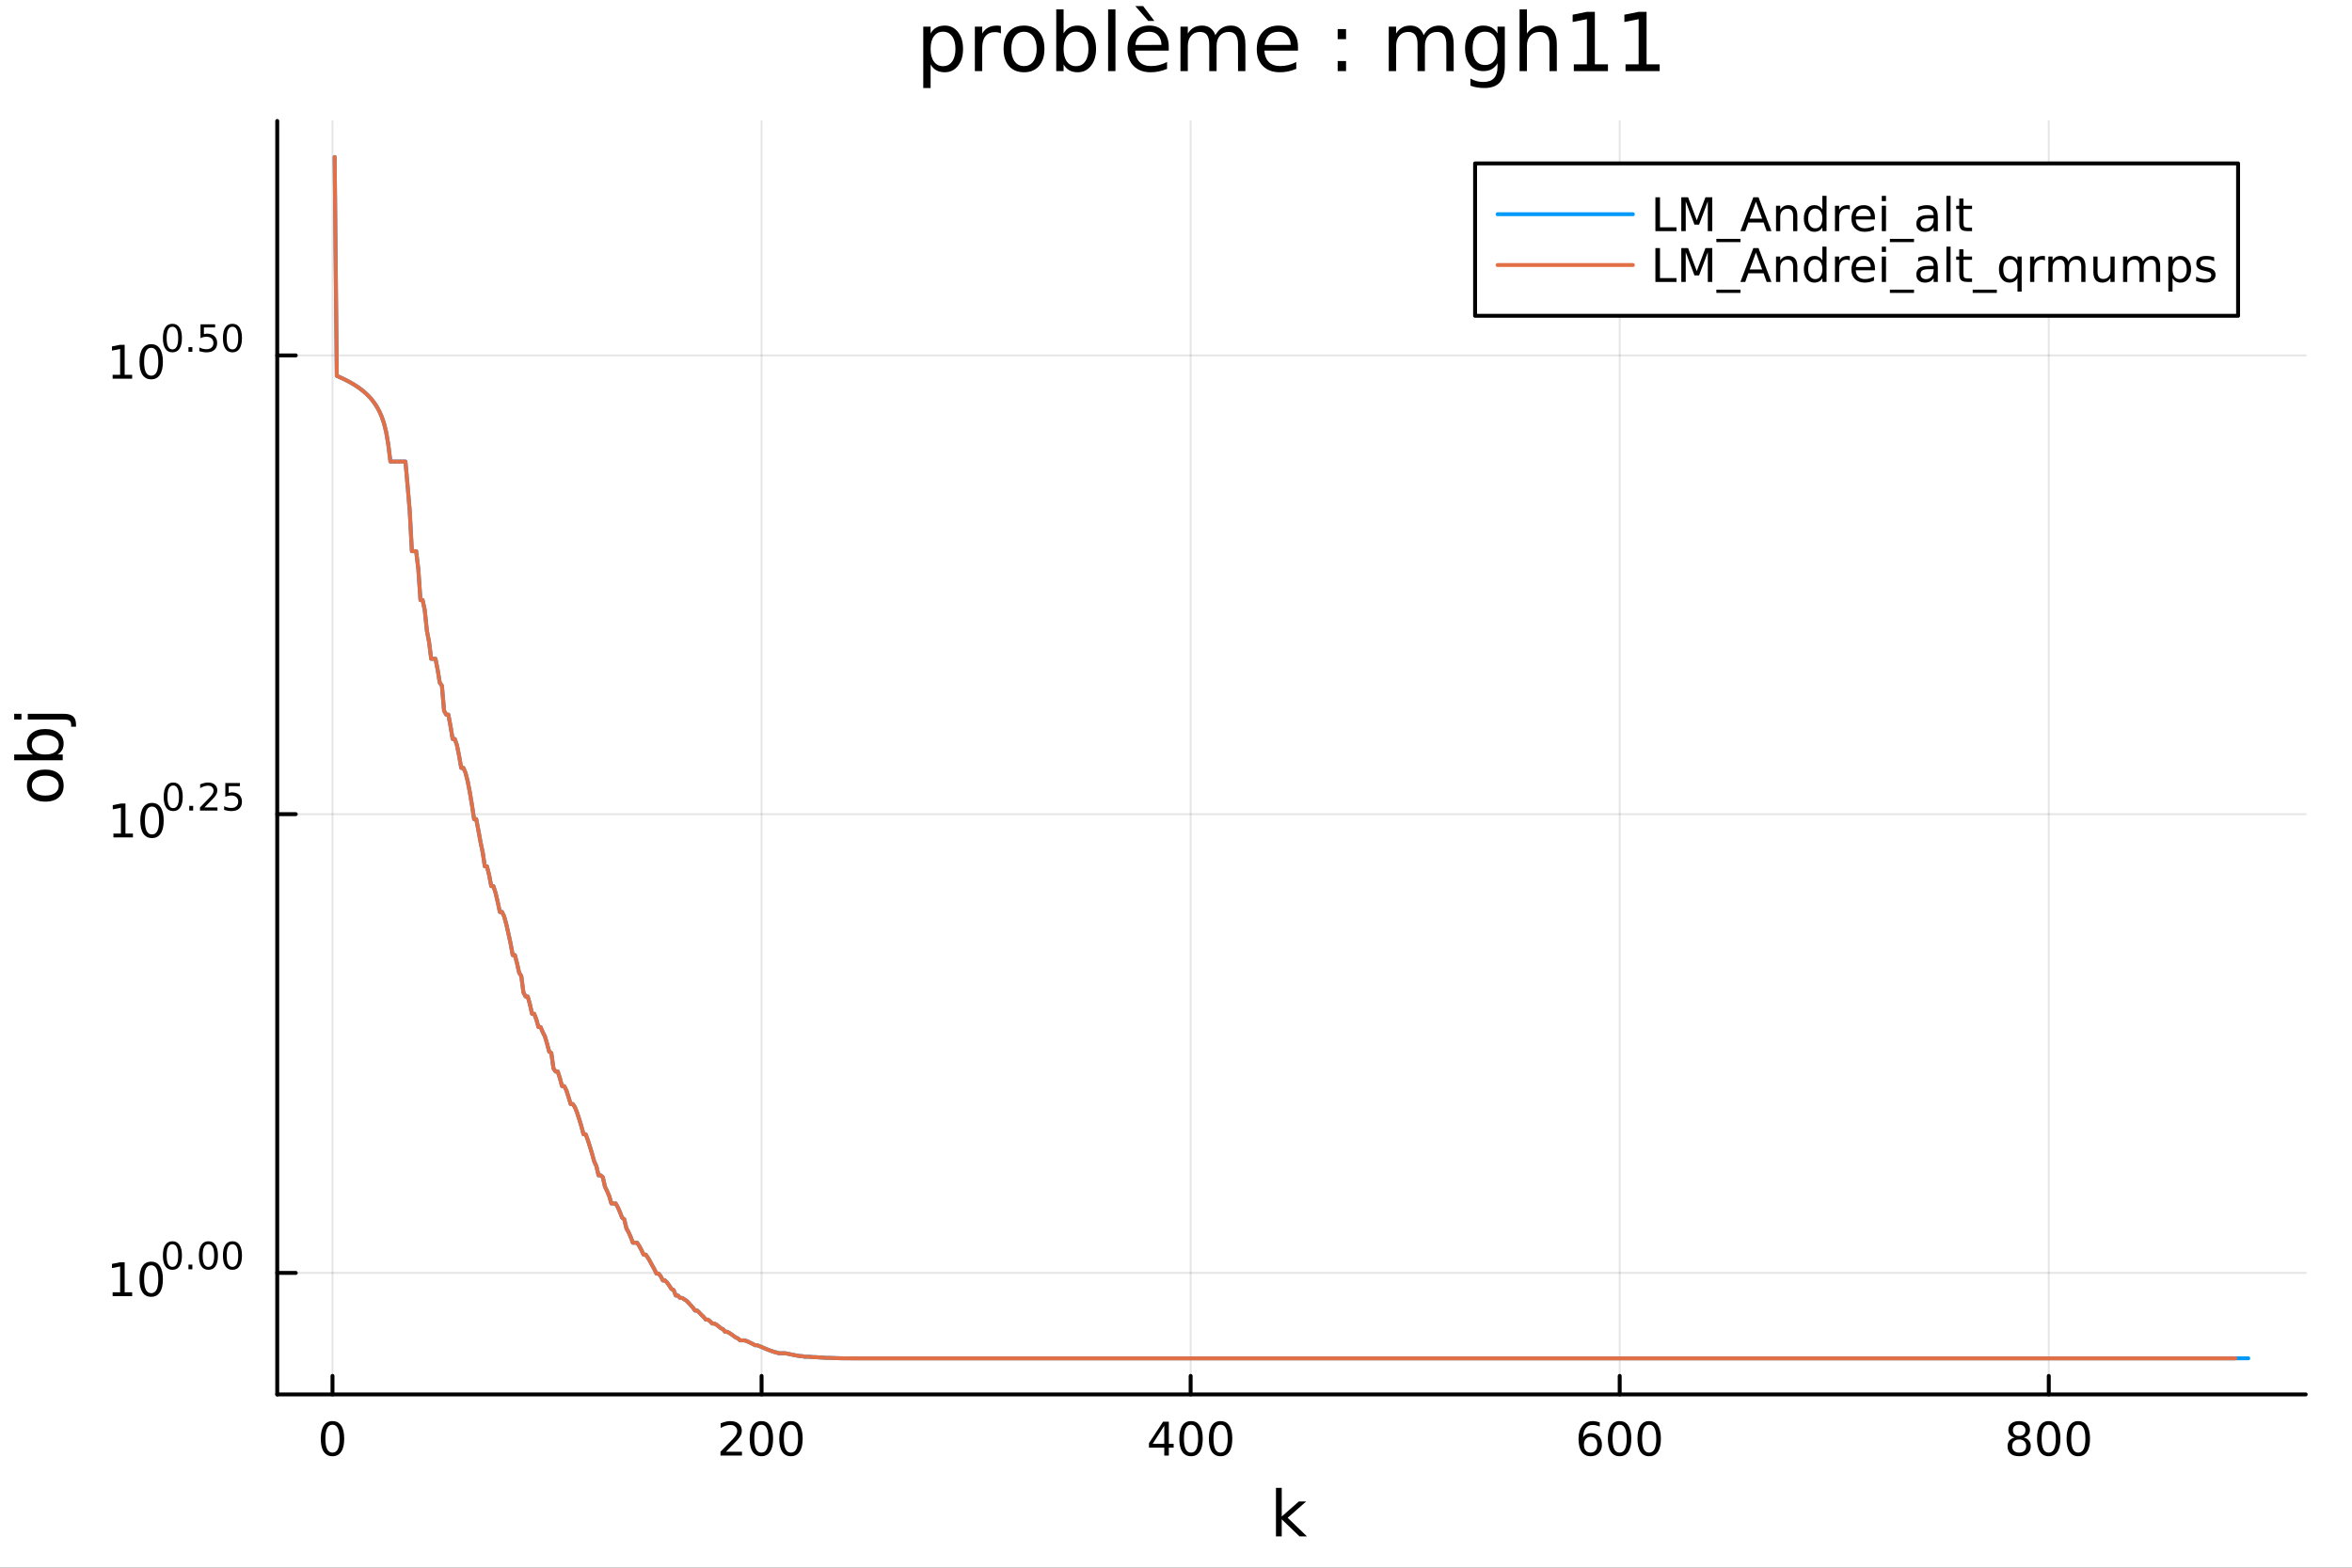 <?xml version="1.0" encoding="utf-8"?>
<svg xmlns="http://www.w3.org/2000/svg" xmlns:xlink="http://www.w3.org/1999/xlink" width="600" height="400" viewBox="0 0 2400 1600">
<rect x="0" y="0" width="2400" height="1600" fill="#333333" stroke="none"/>
<defs>
  <clipPath id="clip290">
    <rect x="0" y="0" width="2400" height="1600"/>
  </clipPath>
</defs>
<path clip-path="url(#clip290)" d="M0 1600 L2400 1600 L2400 0 L0 0  Z" fill="#ffffff" fill-rule="evenodd" fill-opacity="1"/>
<defs>
  <clipPath id="clip291">
    <rect x="480" y="0" width="1681" height="1600"/>
  </clipPath>
</defs>
<path clip-path="url(#clip290)" d="M282.894 1423.18 L2352.76 1423.18 L2352.76 123.472 L282.894 123.472  Z" fill="#ffffff" fill-rule="evenodd" fill-opacity="1"/>
<defs>
  <clipPath id="clip292">
    <rect x="282" y="123" width="2071" height="1301"/>
  </clipPath>
</defs>
<polyline clip-path="url(#clip292)" style="stroke:#000000; stroke-linecap:round; stroke-linejoin:round; stroke-width:2; stroke-opacity:0.1; fill:none" points="339.286,1423.18 339.286,123.472 "/>
<polyline clip-path="url(#clip292)" style="stroke:#000000; stroke-linecap:round; stroke-linejoin:round; stroke-width:2; stroke-opacity:0.1; fill:none" points="777.111,1423.18 777.111,123.472 "/>
<polyline clip-path="url(#clip292)" style="stroke:#000000; stroke-linecap:round; stroke-linejoin:round; stroke-width:2; stroke-opacity:0.1; fill:none" points="1214.94,1423.18 1214.94,123.472 "/>
<polyline clip-path="url(#clip292)" style="stroke:#000000; stroke-linecap:round; stroke-linejoin:round; stroke-width:2; stroke-opacity:0.1; fill:none" points="1652.76,1423.18 1652.76,123.472 "/>
<polyline clip-path="url(#clip292)" style="stroke:#000000; stroke-linecap:round; stroke-linejoin:round; stroke-width:2; stroke-opacity:0.1; fill:none" points="2090.59,1423.18 2090.59,123.472 "/>
<polyline clip-path="url(#clip290)" style="stroke:#000000; stroke-linecap:round; stroke-linejoin:round; stroke-width:4; stroke-opacity:1; fill:none" points="282.894,1423.18 2352.76,1423.18 "/>
<polyline clip-path="url(#clip290)" style="stroke:#000000; stroke-linecap:round; stroke-linejoin:round; stroke-width:4; stroke-opacity:1; fill:none" points="339.286,1423.18 339.286,1404.28 "/>
<polyline clip-path="url(#clip290)" style="stroke:#000000; stroke-linecap:round; stroke-linejoin:round; stroke-width:4; stroke-opacity:1; fill:none" points="777.111,1423.18 777.111,1404.28 "/>
<polyline clip-path="url(#clip290)" style="stroke:#000000; stroke-linecap:round; stroke-linejoin:round; stroke-width:4; stroke-opacity:1; fill:none" points="1214.94,1423.18 1214.94,1404.28 "/>
<polyline clip-path="url(#clip290)" style="stroke:#000000; stroke-linecap:round; stroke-linejoin:round; stroke-width:4; stroke-opacity:1; fill:none" points="1652.76,1423.18 1652.76,1404.28 "/>
<polyline clip-path="url(#clip290)" style="stroke:#000000; stroke-linecap:round; stroke-linejoin:round; stroke-width:4; stroke-opacity:1; fill:none" points="2090.59,1423.18 2090.59,1404.28 "/>
<path clip-path="url(#clip290)" d="M339.286 1454.1 Q335.675 1454.1 333.846 1457.66 Q332.041 1461.2 332.041 1468.33 Q332.041 1475.44 333.846 1479.01 Q335.675 1482.55 339.286 1482.55 Q342.92 1482.55 344.726 1479.01 Q346.554 1475.44 346.554 1468.33 Q346.554 1461.2 344.726 1457.66 Q342.92 1454.1 339.286 1454.1 M339.286 1450.39 Q345.096 1450.39 348.152 1455 Q351.23 1459.58 351.23 1468.33 Q351.23 1477.06 348.152 1481.67 Q345.096 1486.25 339.286 1486.25 Q333.476 1486.25 330.397 1481.67 Q327.341 1477.06 327.341 1468.33 Q327.341 1459.58 330.397 1455 Q333.476 1450.39 339.286 1450.39 Z" fill="#000000" fill-rule="nonzero" fill-opacity="1" /><path clip-path="url(#clip290)" d="M740.803 1481.64 L757.123 1481.64 L757.123 1485.58 L735.178 1485.58 L735.178 1481.64 Q737.84 1478.89 742.424 1474.26 Q747.03 1469.61 748.211 1468.27 Q750.456 1465.74 751.336 1464.01 Q752.238 1462.25 752.238 1460.56 Q752.238 1457.8 750.294 1456.07 Q748.373 1454.33 745.271 1454.33 Q743.072 1454.33 740.618 1455.09 Q738.188 1455.86 735.41 1457.41 L735.41 1452.69 Q738.234 1451.55 740.688 1450.97 Q743.141 1450.39 745.178 1450.39 Q750.549 1450.39 753.743 1453.08 Q756.937 1455.77 756.937 1460.26 Q756.937 1462.39 756.127 1464.31 Q755.34 1466.2 753.234 1468.8 Q752.655 1469.47 749.553 1472.69 Q746.451 1475.88 740.803 1481.64 Z" fill="#000000" fill-rule="nonzero" fill-opacity="1" /><path clip-path="url(#clip290)" d="M776.937 1454.1 Q773.326 1454.1 771.498 1457.66 Q769.692 1461.2 769.692 1468.33 Q769.692 1475.44 771.498 1479.01 Q773.326 1482.55 776.937 1482.55 Q780.572 1482.55 782.377 1479.01 Q784.206 1475.44 784.206 1468.33 Q784.206 1461.2 782.377 1457.66 Q780.572 1454.1 776.937 1454.1 M776.937 1450.39 Q782.748 1450.39 785.803 1455 Q788.882 1459.58 788.882 1468.33 Q788.882 1477.06 785.803 1481.67 Q782.748 1486.25 776.937 1486.25 Q771.127 1486.25 768.049 1481.67 Q764.993 1477.06 764.993 1468.33 Q764.993 1459.58 768.049 1455 Q771.127 1450.39 776.937 1450.39 Z" fill="#000000" fill-rule="nonzero" fill-opacity="1" /><path clip-path="url(#clip290)" d="M807.099 1454.1 Q803.488 1454.1 801.659 1457.66 Q799.854 1461.2 799.854 1468.33 Q799.854 1475.44 801.659 1479.01 Q803.488 1482.55 807.099 1482.55 Q810.733 1482.55 812.539 1479.01 Q814.368 1475.44 814.368 1468.33 Q814.368 1461.2 812.539 1457.66 Q810.733 1454.1 807.099 1454.1 M807.099 1450.39 Q812.909 1450.39 815.965 1455 Q819.044 1459.58 819.044 1468.33 Q819.044 1477.06 815.965 1481.67 Q812.909 1486.25 807.099 1486.25 Q801.289 1486.25 798.21 1481.67 Q795.155 1477.06 795.155 1468.33 Q795.155 1459.58 798.21 1455 Q801.289 1450.39 807.099 1450.39 Z" fill="#000000" fill-rule="nonzero" fill-opacity="1" /><path clip-path="url(#clip290)" d="M1188.03 1455.09 L1176.22 1473.54 L1188.03 1473.54 L1188.03 1455.09 M1186.8 1451.02 L1192.68 1451.02 L1192.68 1473.54 L1197.61 1473.54 L1197.61 1477.43 L1192.68 1477.43 L1192.68 1485.58 L1188.03 1485.58 L1188.03 1477.43 L1172.42 1477.43 L1172.42 1472.92 L1186.8 1451.02 Z" fill="#000000" fill-rule="nonzero" fill-opacity="1" /><path clip-path="url(#clip290)" d="M1215.34 1454.1 Q1211.73 1454.1 1209.9 1457.66 Q1208.1 1461.2 1208.1 1468.33 Q1208.1 1475.44 1209.9 1479.01 Q1211.73 1482.55 1215.34 1482.55 Q1218.98 1482.55 1220.78 1479.01 Q1222.61 1475.44 1222.61 1468.33 Q1222.61 1461.2 1220.78 1457.66 Q1218.98 1454.1 1215.34 1454.1 M1215.34 1450.39 Q1221.15 1450.39 1224.21 1455 Q1227.29 1459.58 1227.29 1468.33 Q1227.29 1477.06 1224.21 1481.67 Q1221.15 1486.25 1215.34 1486.25 Q1209.53 1486.25 1206.45 1481.67 Q1203.4 1477.06 1203.4 1468.33 Q1203.4 1459.58 1206.45 1455 Q1209.53 1450.39 1215.34 1450.39 Z" fill="#000000" fill-rule="nonzero" fill-opacity="1" /><path clip-path="url(#clip290)" d="M1245.5 1454.1 Q1241.89 1454.1 1240.06 1457.66 Q1238.26 1461.2 1238.26 1468.33 Q1238.26 1475.44 1240.06 1479.01 Q1241.89 1482.55 1245.5 1482.55 Q1249.14 1482.55 1250.94 1479.01 Q1252.77 1475.44 1252.77 1468.33 Q1252.77 1461.2 1250.94 1457.66 Q1249.14 1454.1 1245.5 1454.1 M1245.5 1450.39 Q1251.31 1450.39 1254.37 1455 Q1257.45 1459.58 1257.45 1468.33 Q1257.45 1477.06 1254.37 1481.67 Q1251.31 1486.25 1245.5 1486.25 Q1239.69 1486.25 1236.61 1481.67 Q1233.56 1477.06 1233.56 1468.33 Q1233.56 1459.58 1236.61 1455 Q1239.69 1450.39 1245.5 1450.39 Z" fill="#000000" fill-rule="nonzero" fill-opacity="1" /><path clip-path="url(#clip290)" d="M1623.09 1466.44 Q1619.94 1466.44 1618.09 1468.59 Q1616.26 1470.74 1616.26 1474.49 Q1616.26 1478.22 1618.09 1480.39 Q1619.94 1482.55 1623.09 1482.55 Q1626.23 1482.55 1628.06 1480.39 Q1629.91 1478.22 1629.91 1474.49 Q1629.91 1470.74 1628.06 1468.59 Q1626.23 1466.44 1623.09 1466.44 M1632.37 1451.78 L1632.37 1456.04 Q1630.61 1455.21 1628.8 1454.77 Q1627.02 1454.33 1625.26 1454.33 Q1620.63 1454.33 1618.18 1457.45 Q1615.75 1460.58 1615.4 1466.9 Q1616.77 1464.89 1618.83 1463.82 Q1620.89 1462.73 1623.36 1462.73 Q1628.57 1462.73 1631.58 1465.9 Q1634.61 1469.05 1634.61 1474.49 Q1634.61 1479.82 1631.46 1483.03 Q1628.32 1486.25 1623.09 1486.25 Q1617.09 1486.25 1613.92 1481.67 Q1610.75 1477.06 1610.75 1468.33 Q1610.75 1460.14 1614.64 1455.28 Q1618.53 1450.39 1625.08 1450.39 Q1626.84 1450.39 1628.62 1450.74 Q1630.42 1451.09 1632.37 1451.78 Z" fill="#000000" fill-rule="nonzero" fill-opacity="1" /><path clip-path="url(#clip290)" d="M1652.67 1454.1 Q1649.06 1454.1 1647.23 1457.66 Q1645.42 1461.2 1645.42 1468.33 Q1645.42 1475.44 1647.23 1479.01 Q1649.06 1482.55 1652.67 1482.55 Q1656.3 1482.55 1658.11 1479.01 Q1659.94 1475.44 1659.94 1468.33 Q1659.94 1461.2 1658.11 1457.66 Q1656.3 1454.1 1652.67 1454.1 M1652.67 1450.39 Q1658.48 1450.39 1661.53 1455 Q1664.61 1459.58 1664.61 1468.33 Q1664.61 1477.06 1661.53 1481.67 Q1658.48 1486.25 1652.67 1486.25 Q1646.86 1486.25 1643.78 1481.67 Q1640.72 1477.06 1640.72 1468.33 Q1640.72 1459.58 1643.78 1455 Q1646.86 1450.39 1652.67 1450.39 Z" fill="#000000" fill-rule="nonzero" fill-opacity="1" /><path clip-path="url(#clip290)" d="M1682.83 1454.1 Q1679.22 1454.1 1677.39 1457.66 Q1675.59 1461.2 1675.59 1468.33 Q1675.59 1475.44 1677.39 1479.01 Q1679.22 1482.55 1682.83 1482.55 Q1686.46 1482.55 1688.27 1479.01 Q1690.1 1475.44 1690.1 1468.33 Q1690.1 1461.2 1688.27 1457.66 Q1686.46 1454.1 1682.83 1454.1 M1682.83 1450.39 Q1688.64 1450.39 1691.7 1455 Q1694.77 1459.58 1694.77 1468.33 Q1694.77 1477.06 1691.7 1481.67 Q1688.64 1486.25 1682.83 1486.25 Q1677.02 1486.25 1673.94 1481.67 Q1670.89 1477.06 1670.89 1468.33 Q1670.89 1459.58 1673.94 1455 Q1677.02 1450.39 1682.83 1450.39 Z" fill="#000000" fill-rule="nonzero" fill-opacity="1" /><path clip-path="url(#clip290)" d="M2060.38 1469.17 Q2057.04 1469.17 2055.12 1470.95 Q2053.23 1472.73 2053.23 1475.86 Q2053.23 1478.98 2055.12 1480.77 Q2057.04 1482.55 2060.38 1482.55 Q2063.71 1482.55 2065.63 1480.77 Q2067.55 1478.96 2067.55 1475.86 Q2067.55 1472.73 2065.63 1470.95 Q2063.73 1469.17 2060.38 1469.17 M2055.7 1467.18 Q2052.69 1466.44 2051 1464.38 Q2049.34 1462.32 2049.34 1459.35 Q2049.34 1455.21 2052.28 1452.8 Q2055.24 1450.39 2060.38 1450.39 Q2065.54 1450.39 2068.48 1452.8 Q2071.42 1455.21 2071.42 1459.35 Q2071.42 1462.32 2069.73 1464.38 Q2068.06 1466.44 2065.08 1467.18 Q2068.46 1467.96 2070.33 1470.26 Q2072.23 1472.55 2072.23 1475.86 Q2072.23 1480.88 2069.15 1483.57 Q2066.1 1486.25 2060.38 1486.25 Q2054.66 1486.25 2051.58 1483.57 Q2048.53 1480.88 2048.53 1475.86 Q2048.53 1472.55 2050.42 1470.26 Q2052.32 1467.96 2055.7 1467.18 M2053.99 1459.79 Q2053.99 1462.48 2055.66 1463.98 Q2057.35 1465.49 2060.38 1465.49 Q2063.39 1465.49 2065.08 1463.98 Q2066.79 1462.48 2066.79 1459.79 Q2066.79 1457.11 2065.08 1455.6 Q2063.39 1454.1 2060.38 1454.1 Q2057.35 1454.1 2055.66 1455.6 Q2053.99 1457.11 2053.99 1459.79 Z" fill="#000000" fill-rule="nonzero" fill-opacity="1" /><path clip-path="url(#clip290)" d="M2090.54 1454.1 Q2086.93 1454.1 2085.1 1457.66 Q2083.29 1461.2 2083.29 1468.33 Q2083.29 1475.44 2085.1 1479.01 Q2086.93 1482.55 2090.54 1482.55 Q2094.17 1482.55 2095.98 1479.01 Q2097.81 1475.44 2097.81 1468.33 Q2097.81 1461.2 2095.98 1457.66 Q2094.17 1454.1 2090.54 1454.1 M2090.54 1450.39 Q2096.35 1450.39 2099.41 1455 Q2102.48 1459.58 2102.48 1468.33 Q2102.48 1477.06 2099.41 1481.67 Q2096.35 1486.25 2090.54 1486.25 Q2084.73 1486.25 2081.65 1481.67 Q2078.6 1477.06 2078.6 1468.33 Q2078.6 1459.58 2081.65 1455 Q2084.73 1450.39 2090.54 1450.39 Z" fill="#000000" fill-rule="nonzero" fill-opacity="1" /><path clip-path="url(#clip290)" d="M2120.7 1454.1 Q2117.09 1454.1 2115.26 1457.66 Q2113.46 1461.2 2113.46 1468.33 Q2113.46 1475.44 2115.26 1479.01 Q2117.09 1482.55 2120.7 1482.55 Q2124.34 1482.55 2126.14 1479.01 Q2127.97 1475.44 2127.97 1468.33 Q2127.97 1461.2 2126.14 1457.66 Q2124.34 1454.1 2120.7 1454.1 M2120.7 1450.39 Q2126.51 1450.39 2129.57 1455 Q2132.65 1459.58 2132.65 1468.33 Q2132.65 1477.06 2129.57 1481.67 Q2126.51 1486.25 2120.7 1486.25 Q2114.89 1486.25 2111.81 1481.67 Q2108.76 1477.06 2108.76 1468.33 Q2108.76 1459.58 2111.81 1455 Q2114.89 1450.39 2120.7 1450.39 Z" fill="#000000" fill-rule="nonzero" fill-opacity="1" /><path clip-path="url(#clip290)" d="M1302.01 1518.52 L1307.89 1518.52 L1307.89 1547.77 L1325.37 1532.4 L1332.85 1532.4 L1313.94 1549.07 L1333.64 1568.04 L1326 1568.04 L1307.89 1550.63 L1307.89 1568.04 L1302.01 1568.04 L1302.01 1518.52 Z" fill="#000000" fill-rule="nonzero" fill-opacity="1" /><polyline clip-path="url(#clip292)" style="stroke:#000000; stroke-linecap:round; stroke-linejoin:round; stroke-width:2; stroke-opacity:0.1; fill:none" points="282.894,1299.13 2352.76,1299.13 "/>
<polyline clip-path="url(#clip292)" style="stroke:#000000; stroke-linecap:round; stroke-linejoin:round; stroke-width:2; stroke-opacity:0.1; fill:none" points="282.894,830.935 2352.76,830.935 "/>
<polyline clip-path="url(#clip292)" style="stroke:#000000; stroke-linecap:round; stroke-linejoin:round; stroke-width:2; stroke-opacity:0.1; fill:none" points="282.894,362.742 2352.76,362.742 "/>
<polyline clip-path="url(#clip290)" style="stroke:#000000; stroke-linecap:round; stroke-linejoin:round; stroke-width:4; stroke-opacity:1; fill:none" points="282.894,1423.18 282.894,123.472 "/>
<polyline clip-path="url(#clip290)" style="stroke:#000000; stroke-linecap:round; stroke-linejoin:round; stroke-width:4; stroke-opacity:1; fill:none" points="282.894,1299.13 301.792,1299.13 "/>
<polyline clip-path="url(#clip290)" style="stroke:#000000; stroke-linecap:round; stroke-linejoin:round; stroke-width:4; stroke-opacity:1; fill:none" points="282.894,830.935 301.792,830.935 "/>
<polyline clip-path="url(#clip290)" style="stroke:#000000; stroke-linecap:round; stroke-linejoin:round; stroke-width:4; stroke-opacity:1; fill:none" points="282.894,362.742 301.792,362.742 "/>
<path clip-path="url(#clip290)" d="M114.931 1318.92 L122.57 1318.92 L122.57 1292.55 L114.26 1294.22 L114.26 1289.96 L122.524 1288.3 L127.2 1288.3 L127.2 1318.92 L134.839 1318.92 L134.839 1322.86 L114.931 1322.86 L114.931 1318.92 Z" fill="#000000" fill-rule="nonzero" fill-opacity="1" /><path clip-path="url(#clip290)" d="M154.283 1291.37 Q150.672 1291.37 148.843 1294.94 Q147.038 1298.48 147.038 1305.61 Q147.038 1312.72 148.843 1316.28 Q150.672 1319.82 154.283 1319.82 Q157.917 1319.82 159.723 1316.28 Q161.552 1312.72 161.552 1305.61 Q161.552 1298.48 159.723 1294.94 Q157.917 1291.37 154.283 1291.37 M154.283 1287.67 Q160.093 1287.67 163.149 1292.28 Q166.227 1296.86 166.227 1305.61 Q166.227 1314.34 163.149 1318.94 Q160.093 1323.53 154.283 1323.53 Q148.473 1323.53 145.394 1318.94 Q142.339 1314.34 142.339 1305.61 Q142.339 1296.86 145.394 1292.28 Q148.473 1287.67 154.283 1287.67 Z" fill="#000000" fill-rule="nonzero" fill-opacity="1" /><path clip-path="url(#clip290)" d="M175.932 1269.87 Q172.998 1269.87 171.512 1272.76 Q170.045 1275.64 170.045 1281.43 Q170.045 1287.21 171.512 1290.1 Q172.998 1292.98 175.932 1292.98 Q178.885 1292.98 180.352 1290.1 Q181.838 1287.21 181.838 1281.43 Q181.838 1275.64 180.352 1272.76 Q178.885 1269.87 175.932 1269.87 M175.932 1266.86 Q180.653 1266.86 183.136 1270.6 Q185.637 1274.32 185.637 1281.43 Q185.637 1288.52 183.136 1292.27 Q180.653 1295.99 175.932 1295.99 Q171.212 1295.99 168.71 1292.27 Q166.227 1288.52 166.227 1281.43 Q166.227 1274.32 168.71 1270.6 Q171.212 1266.86 175.932 1266.86 Z" fill="#000000" fill-rule="nonzero" fill-opacity="1" /><path clip-path="url(#clip290)" d="M192.314 1290.67 L196.282 1290.67 L196.282 1295.45 L192.314 1295.45 L192.314 1290.67 Z" fill="#000000" fill-rule="nonzero" fill-opacity="1" /><path clip-path="url(#clip290)" d="M212.683 1269.87 Q209.749 1269.87 208.263 1272.76 Q206.796 1275.64 206.796 1281.43 Q206.796 1287.21 208.263 1290.1 Q209.749 1292.98 212.683 1292.98 Q215.635 1292.98 217.102 1290.1 Q218.588 1287.21 218.588 1281.43 Q218.588 1275.64 217.102 1272.76 Q215.635 1269.87 212.683 1269.87 M212.683 1266.86 Q217.403 1266.86 219.886 1270.6 Q222.387 1274.32 222.387 1281.43 Q222.387 1288.52 219.886 1292.27 Q217.403 1295.99 212.683 1295.99 Q207.962 1295.99 205.46 1292.27 Q202.978 1288.52 202.978 1281.43 Q202.978 1274.32 205.46 1270.6 Q207.962 1266.86 212.683 1266.86 Z" fill="#000000" fill-rule="nonzero" fill-opacity="1" /><path clip-path="url(#clip290)" d="M237.189 1269.87 Q234.255 1269.87 232.769 1272.76 Q231.302 1275.64 231.302 1281.43 Q231.302 1287.21 232.769 1290.1 Q234.255 1292.98 237.189 1292.98 Q240.142 1292.98 241.609 1290.1 Q243.095 1287.21 243.095 1281.43 Q243.095 1275.64 241.609 1272.76 Q240.142 1269.87 237.189 1269.87 M237.189 1266.86 Q241.91 1266.86 244.393 1270.6 Q246.894 1274.32 246.894 1281.43 Q246.894 1288.52 244.393 1292.27 Q241.91 1295.99 237.189 1295.99 Q232.468 1295.99 229.967 1292.27 Q227.484 1288.52 227.484 1281.43 Q227.484 1274.32 229.967 1270.6 Q232.468 1266.86 237.189 1266.86 Z" fill="#000000" fill-rule="nonzero" fill-opacity="1" /><path clip-path="url(#clip290)" d="M115.74 850.727 L123.379 850.727 L123.379 824.362 L115.069 826.028 L115.069 821.769 L123.333 820.103 L128.009 820.103 L128.009 850.727 L135.647 850.727 L135.647 854.663 L115.74 854.663 L115.74 850.727 Z" fill="#000000" fill-rule="nonzero" fill-opacity="1" /><path clip-path="url(#clip290)" d="M155.092 823.181 Q151.481 823.181 149.652 826.746 Q147.846 830.288 147.846 837.417 Q147.846 844.524 149.652 848.088 Q151.481 851.63 155.092 851.63 Q158.726 851.63 160.532 848.088 Q162.36 844.524 162.36 837.417 Q162.36 830.288 160.532 826.746 Q158.726 823.181 155.092 823.181 M155.092 819.478 Q160.902 819.478 163.958 824.084 Q167.036 828.667 167.036 837.417 Q167.036 846.144 163.958 850.751 Q160.902 855.334 155.092 855.334 Q149.282 855.334 146.203 850.751 Q143.147 846.144 143.147 837.417 Q143.147 828.667 146.203 824.084 Q149.282 819.478 155.092 819.478 Z" fill="#000000" fill-rule="nonzero" fill-opacity="1" /><path clip-path="url(#clip290)" d="M176.741 801.674 Q173.807 801.674 172.321 804.57 Q170.854 807.448 170.854 813.24 Q170.854 819.014 172.321 821.911 Q173.807 824.788 176.741 824.788 Q179.694 824.788 181.161 821.911 Q182.647 819.014 182.647 813.24 Q182.647 807.448 181.161 804.57 Q179.694 801.674 176.741 801.674 M176.741 798.664 Q181.462 798.664 183.944 802.407 Q186.446 806.131 186.446 813.24 Q186.446 820.331 183.944 824.074 Q181.462 827.798 176.741 827.798 Q172.02 827.798 169.519 824.074 Q167.036 820.331 167.036 813.24 Q167.036 806.131 169.519 802.407 Q172.02 798.664 176.741 798.664 Z" fill="#000000" fill-rule="nonzero" fill-opacity="1" /><path clip-path="url(#clip290)" d="M193.123 822.475 L197.091 822.475 L197.091 827.252 L193.123 827.252 L193.123 822.475 Z" fill="#000000" fill-rule="nonzero" fill-opacity="1" /><path clip-path="url(#clip290)" d="M208.639 824.055 L221.898 824.055 L221.898 827.252 L204.069 827.252 L204.069 824.055 Q206.232 821.817 209.956 818.055 Q213.698 814.275 214.657 813.184 Q216.482 811.134 217.197 809.723 Q217.93 808.294 217.93 806.921 Q217.93 804.683 216.35 803.272 Q214.789 801.862 212.269 801.862 Q210.482 801.862 208.489 802.482 Q206.514 803.103 204.257 804.363 L204.257 800.526 Q206.551 799.605 208.545 799.135 Q210.539 798.664 212.194 798.664 Q216.557 798.664 219.153 800.846 Q221.748 803.028 221.748 806.676 Q221.748 808.407 221.09 809.968 Q220.45 811.51 218.739 813.616 Q218.269 814.162 215.748 816.776 Q213.228 819.372 208.639 824.055 Z" fill="#000000" fill-rule="nonzero" fill-opacity="1" /><path clip-path="url(#clip290)" d="M229.911 799.172 L244.825 799.172 L244.825 802.369 L233.39 802.369 L233.39 809.253 Q234.218 808.971 235.045 808.839 Q235.873 808.689 236.7 808.689 Q241.402 808.689 244.148 811.266 Q246.894 813.842 246.894 818.243 Q246.894 822.776 244.073 825.296 Q241.252 827.798 236.117 827.798 Q234.349 827.798 232.506 827.497 Q230.682 827.196 228.726 826.594 L228.726 822.776 Q230.418 823.697 232.224 824.149 Q234.029 824.6 236.042 824.6 Q239.296 824.6 241.195 822.889 Q243.095 821.177 243.095 818.243 Q243.095 815.309 241.195 813.598 Q239.296 811.886 236.042 811.886 Q234.518 811.886 232.995 812.225 Q231.49 812.563 229.911 813.278 L229.911 799.172 Z" fill="#000000" fill-rule="nonzero" fill-opacity="1" /><path clip-path="url(#clip290)" d="M114.931 382.534 L122.57 382.534 L122.57 356.169 L114.26 357.835 L114.26 353.576 L122.524 351.909 L127.2 351.909 L127.2 382.534 L134.839 382.534 L134.839 386.469 L114.931 386.469 L114.931 382.534 Z" fill="#000000" fill-rule="nonzero" fill-opacity="1" /><path clip-path="url(#clip290)" d="M154.283 354.988 Q150.672 354.988 148.843 358.553 Q147.038 362.095 147.038 369.224 Q147.038 376.331 148.843 379.895 Q150.672 383.437 154.283 383.437 Q157.917 383.437 159.723 379.895 Q161.552 376.331 161.552 369.224 Q161.552 362.095 159.723 358.553 Q157.917 354.988 154.283 354.988 M154.283 351.284 Q160.093 351.284 163.149 355.891 Q166.227 360.474 166.227 369.224 Q166.227 377.951 163.149 382.557 Q160.093 387.141 154.283 387.141 Q148.473 387.141 145.394 382.557 Q142.339 377.951 142.339 369.224 Q142.339 360.474 145.394 355.891 Q148.473 351.284 154.283 351.284 Z" fill="#000000" fill-rule="nonzero" fill-opacity="1" /><path clip-path="url(#clip290)" d="M175.932 333.48 Q172.998 333.48 171.512 336.377 Q170.045 339.254 170.045 345.047 Q170.045 350.821 171.512 353.718 Q172.998 356.595 175.932 356.595 Q178.885 356.595 180.352 353.718 Q181.838 350.821 181.838 345.047 Q181.838 339.254 180.352 336.377 Q178.885 333.48 175.932 333.48 M175.932 330.471 Q180.653 330.471 183.136 334.214 Q185.637 337.938 185.637 345.047 Q185.637 352.138 183.136 355.88 Q180.653 359.604 175.932 359.604 Q171.212 359.604 168.71 355.88 Q166.227 352.138 166.227 345.047 Q166.227 337.938 168.71 334.214 Q171.212 330.471 175.932 330.471 Z" fill="#000000" fill-rule="nonzero" fill-opacity="1" /><path clip-path="url(#clip290)" d="M192.314 354.282 L196.282 354.282 L196.282 359.059 L192.314 359.059 L192.314 354.282 Z" fill="#000000" fill-rule="nonzero" fill-opacity="1" /><path clip-path="url(#clip290)" d="M204.595 330.979 L219.51 330.979 L219.51 334.176 L208.075 334.176 L208.075 341.06 Q208.902 340.778 209.73 340.646 Q210.557 340.496 211.385 340.496 Q216.087 340.496 218.833 343.072 Q221.579 345.649 221.579 350.05 Q221.579 354.583 218.758 357.103 Q215.936 359.604 210.802 359.604 Q209.034 359.604 207.191 359.303 Q205.366 359.003 203.41 358.401 L203.41 354.583 Q205.103 355.504 206.909 355.956 Q208.714 356.407 210.727 356.407 Q213.98 356.407 215.88 354.696 Q217.78 352.984 217.78 350.05 Q217.78 347.116 215.88 345.405 Q213.98 343.693 210.727 343.693 Q209.203 343.693 207.68 344.032 Q206.175 344.37 204.595 345.085 L204.595 330.979 Z" fill="#000000" fill-rule="nonzero" fill-opacity="1" /><path clip-path="url(#clip290)" d="M237.189 333.48 Q234.255 333.48 232.769 336.377 Q231.302 339.254 231.302 345.047 Q231.302 350.821 232.769 353.718 Q234.255 356.595 237.189 356.595 Q240.142 356.595 241.609 353.718 Q243.095 350.821 243.095 345.047 Q243.095 339.254 241.609 336.377 Q240.142 333.48 237.189 333.48 M237.189 330.471 Q241.91 330.471 244.393 334.214 Q246.894 337.938 246.894 345.047 Q246.894 352.138 244.393 355.88 Q241.91 359.604 237.189 359.604 Q232.468 359.604 229.967 355.88 Q227.484 352.138 227.484 345.047 Q227.484 337.938 229.967 334.214 Q232.468 330.471 237.189 330.471 Z" fill="#000000" fill-rule="nonzero" fill-opacity="1" /><path clip-path="url(#clip290)" d="M32.462 801.797 Q32.462 806.507 36.154 809.244 Q39.815 811.982 46.212 811.982 Q52.609 811.982 56.302 809.276 Q59.962 806.539 59.962 801.797 Q59.962 797.118 56.27 794.381 Q52.578 791.643 46.212 791.643 Q39.878 791.643 36.186 794.381 Q32.462 797.118 32.462 801.797 M27.497 801.797 Q27.497 794.158 32.462 789.797 Q37.427 785.437 46.212 785.437 Q54.965 785.437 59.962 789.797 Q64.927 794.158 64.927 801.797 Q64.927 809.467 59.962 813.828 Q54.965 818.156 46.212 818.156 Q37.427 818.156 32.462 813.828 Q27.497 809.467 27.497 801.797 Z" fill="#000000" fill-rule="nonzero" fill-opacity="1" /><path clip-path="url(#clip290)" d="M46.212 750.139 Q39.751 750.139 36.09 752.812 Q32.398 755.454 32.398 760.101 Q32.398 764.748 36.09 767.422 Q39.751 770.064 46.212 770.064 Q52.673 770.064 56.365 767.422 Q60.026 764.748 60.026 760.101 Q60.026 755.454 56.365 752.812 Q52.673 750.139 46.212 750.139 M33.767 770.064 Q30.584 768.218 29.056 765.417 Q27.497 762.584 27.497 758.669 Q27.497 752.176 32.653 748.134 Q37.809 744.06 46.212 744.06 Q54.615 744.06 59.771 748.134 Q64.927 752.176 64.927 758.669 Q64.927 762.584 63.399 765.417 Q61.84 768.218 58.657 770.064 L64.004 770.064 L64.004 775.952 L14.479 775.952 L14.479 770.064 L33.767 770.064 Z" fill="#000000" fill-rule="nonzero" fill-opacity="1" /><path clip-path="url(#clip290)" d="M28.356 734.352 L28.356 728.495 L64.641 728.495 Q71.452 728.495 74.508 731.105 Q77.563 733.684 77.563 739.445 L77.563 741.673 L72.598 741.673 L72.598 740.113 Q72.598 736.771 71.038 735.561 Q69.51 734.352 64.641 734.352 L28.356 734.352 M14.479 734.352 L14.479 728.495 L21.895 728.495 L21.895 734.352 L14.479 734.352 Z" fill="#000000" fill-rule="nonzero" fill-opacity="1" /><path clip-path="url(#clip290)" d="M949.598 65.77 L949.598 89.833 L942.104 89.833 L942.104 27.206 L949.598 27.206 L949.598 34.092 Q951.947 30.041 955.512 28.097 Q959.117 26.112 964.1 26.112 Q972.364 26.112 977.508 32.675 Q982.694 39.237 982.694 49.931 Q982.694 60.626 977.508 67.188 Q972.364 73.751 964.1 73.751 Q959.117 73.751 955.512 71.806 Q951.947 69.821 949.598 65.77 M974.956 49.931 Q974.956 41.708 971.554 37.05 Q968.191 32.35 962.277 32.35 Q956.363 32.35 952.96 37.05 Q949.598 41.708 949.598 49.931 Q949.598 58.155 952.96 62.854 Q956.363 67.512 962.277 67.512 Q968.191 67.512 971.554 62.854 Q974.956 58.155 974.956 49.931 Z" fill="#000000" fill-rule="nonzero" fill-opacity="1" /><path clip-path="url(#clip290)" d="M1021.34 34.173 Q1020.08 33.444 1018.58 33.12 Q1017.13 32.756 1015.34 32.756 Q1009.02 32.756 1005.62 36.888 Q1002.26 40.979 1002.26 48.676 L1002.26 72.576 L994.765 72.576 L994.765 27.206 L1002.26 27.206 L1002.26 34.254 Q1004.61 30.122 1008.38 28.138 Q1012.14 26.112 1017.53 26.112 Q1018.3 26.112 1019.23 26.234 Q1020.16 26.315 1021.3 26.517 L1021.34 34.173 Z" fill="#000000" fill-rule="nonzero" fill-opacity="1" /><path clip-path="url(#clip290)" d="M1044.92 32.431 Q1038.92 32.431 1035.44 37.131 Q1031.95 41.789 1031.95 49.931 Q1031.95 58.074 1035.4 62.773 Q1038.88 67.431 1044.92 67.431 Q1050.87 67.431 1054.35 62.732 Q1057.84 58.033 1057.84 49.931 Q1057.84 41.87 1054.35 37.171 Q1050.87 32.431 1044.92 32.431 M1044.92 26.112 Q1054.64 26.112 1060.19 32.431 Q1065.74 38.751 1065.74 49.931 Q1065.74 61.071 1060.19 67.431 Q1054.64 73.751 1044.92 73.751 Q1035.15 73.751 1029.6 67.431 Q1024.09 61.071 1024.09 49.931 Q1024.09 38.751 1029.6 32.431 Q1035.15 26.112 1044.92 26.112 Z" fill="#000000" fill-rule="nonzero" fill-opacity="1" /><path clip-path="url(#clip290)" d="M1110.66 49.931 Q1110.66 41.708 1107.26 37.05 Q1103.9 32.35 1097.98 32.35 Q1092.07 32.35 1088.67 37.05 Q1085.3 41.708 1085.3 49.931 Q1085.3 58.155 1088.67 62.854 Q1092.07 67.512 1097.98 67.512 Q1103.9 67.512 1107.26 62.854 Q1110.66 58.155 1110.66 49.931 M1085.3 34.092 Q1087.65 30.041 1091.22 28.097 Q1094.82 26.112 1099.81 26.112 Q1108.07 26.112 1113.21 32.675 Q1118.4 39.237 1118.4 49.931 Q1118.4 60.626 1113.21 67.188 Q1108.07 73.751 1099.81 73.751 Q1094.82 73.751 1091.22 71.806 Q1087.65 69.821 1085.3 65.77 L1085.3 72.576 L1077.81 72.576 L1077.81 9.544 L1085.3 9.544 L1085.3 34.092 Z" fill="#000000" fill-rule="nonzero" fill-opacity="1" /><path clip-path="url(#clip290)" d="M1130.75 9.544 L1138.21 9.544 L1138.21 72.576 L1130.75 72.576 L1130.75 9.544 Z" fill="#000000" fill-rule="nonzero" fill-opacity="1" /><path clip-path="url(#clip290)" d="M1192.61 48.028 L1192.61 51.673 L1158.34 51.673 Q1158.83 59.37 1162.96 63.421 Q1167.13 67.431 1174.54 67.431 Q1178.84 67.431 1182.85 66.378 Q1186.9 65.325 1190.87 63.218 L1190.87 70.267 Q1186.86 71.968 1182.65 72.86 Q1178.43 73.751 1174.1 73.751 Q1163.24 73.751 1156.88 67.431 Q1150.56 61.112 1150.56 50.337 Q1150.56 39.197 1156.56 32.675 Q1162.59 26.112 1172.8 26.112 Q1181.96 26.112 1187.26 32.026 Q1192.61 37.9 1192.61 48.028 M1185.16 45.84 Q1185.08 39.723 1181.71 36.077 Q1178.39 32.431 1172.88 32.431 Q1166.65 32.431 1162.88 35.956 Q1159.15 39.48 1158.58 45.88 L1185.16 45.84 M1166.48 6.222 L1177.91 21.373 L1171.71 21.373 L1158.5 6.222 L1166.48 6.222 Z" fill="#000000" fill-rule="nonzero" fill-opacity="1" /><path clip-path="url(#clip290)" d="M1240.17 35.915 Q1242.96 30.892 1246.85 28.502 Q1250.74 26.112 1256.01 26.112 Q1263.1 26.112 1266.95 31.095 Q1270.79 36.037 1270.79 45.192 L1270.79 72.576 L1263.3 72.576 L1263.3 45.435 Q1263.3 38.913 1260.99 35.753 Q1258.68 32.594 1253.94 32.594 Q1248.15 32.594 1244.79 36.442 Q1241.42 40.29 1241.42 46.934 L1241.42 72.576 L1233.93 72.576 L1233.93 45.435 Q1233.93 38.873 1231.62 35.753 Q1229.31 32.594 1224.49 32.594 Q1218.78 32.594 1215.42 36.482 Q1212.06 40.331 1212.06 46.934 L1212.06 72.576 L1204.56 72.576 L1204.56 27.206 L1212.06 27.206 L1212.06 34.254 Q1214.61 30.082 1218.17 28.097 Q1221.74 26.112 1226.64 26.112 Q1231.58 26.112 1235.02 28.624 Q1238.51 31.135 1240.17 35.915 Z" fill="#000000" fill-rule="nonzero" fill-opacity="1" /><path clip-path="url(#clip290)" d="M1324.47 48.028 L1324.47 51.673 L1290.2 51.673 Q1290.68 59.37 1294.82 63.421 Q1298.99 67.431 1306.4 67.431 Q1310.7 67.431 1314.71 66.378 Q1318.76 65.325 1322.73 63.218 L1322.73 70.267 Q1318.72 71.968 1314.5 72.86 Q1310.29 73.751 1305.96 73.751 Q1295.1 73.751 1288.74 67.431 Q1282.42 61.112 1282.42 50.337 Q1282.42 39.197 1288.42 32.675 Q1294.45 26.112 1304.66 26.112 Q1313.81 26.112 1319.12 32.026 Q1324.47 37.9 1324.47 48.028 M1317.01 45.84 Q1316.93 39.723 1313.57 36.077 Q1310.25 32.431 1304.74 32.431 Q1298.5 32.431 1294.73 35.956 Q1291.01 39.48 1290.44 45.88 L1317.01 45.84 Z" fill="#000000" fill-rule="nonzero" fill-opacity="1" /><path clip-path="url(#clip290)" d="M1364.98 62.287 L1373.52 62.287 L1373.52 72.576 L1364.98 72.576 L1364.98 62.287 M1364.98 29.677 L1373.52 29.677 L1373.52 39.966 L1364.98 39.966 L1364.98 29.677 Z" fill="#000000" fill-rule="nonzero" fill-opacity="1" /><path clip-path="url(#clip290)" d="M1452.72 35.915 Q1455.52 30.892 1459.4 28.502 Q1463.29 26.112 1468.56 26.112 Q1475.65 26.112 1479.5 31.095 Q1483.34 36.037 1483.34 45.192 L1483.34 72.576 L1475.85 72.576 L1475.85 45.435 Q1475.85 38.913 1473.54 35.753 Q1471.23 32.594 1466.49 32.594 Q1460.7 32.594 1457.34 36.442 Q1453.98 40.29 1453.98 46.934 L1453.98 72.576 L1446.48 72.576 L1446.48 45.435 Q1446.48 38.873 1444.17 35.753 Q1441.86 32.594 1437.04 32.594 Q1431.33 32.594 1427.97 36.482 Q1424.61 40.331 1424.61 46.934 L1424.61 72.576 L1417.11 72.576 L1417.11 27.206 L1424.61 27.206 L1424.61 34.254 Q1427.16 30.082 1430.72 28.097 Q1434.29 26.112 1439.19 26.112 Q1444.13 26.112 1447.58 28.624 Q1451.06 31.135 1452.72 35.915 Z" fill="#000000" fill-rule="nonzero" fill-opacity="1" /><path clip-path="url(#clip290)" d="M1528.07 49.364 Q1528.07 41.263 1524.7 36.806 Q1521.38 32.35 1515.35 32.35 Q1509.35 32.35 1505.99 36.806 Q1502.67 41.263 1502.67 49.364 Q1502.67 57.426 1505.99 61.882 Q1509.35 66.338 1515.35 66.338 Q1521.38 66.338 1524.7 61.882 Q1528.07 57.426 1528.07 49.364 M1535.52 66.945 Q1535.52 78.531 1530.38 84.162 Q1525.23 89.833 1514.62 89.833 Q1510.69 89.833 1507.2 89.225 Q1503.72 88.658 1500.44 87.443 L1500.44 80.192 Q1503.72 81.974 1506.92 82.825 Q1510.12 83.675 1513.44 83.675 Q1520.78 83.675 1524.42 79.827 Q1528.07 76.019 1528.07 68.282 L1528.07 64.596 Q1525.76 68.606 1522.15 70.591 Q1518.55 72.576 1513.52 72.576 Q1505.18 72.576 1500.08 66.216 Q1494.97 59.856 1494.97 49.364 Q1494.97 38.832 1500.08 32.472 Q1505.18 26.112 1513.52 26.112 Q1518.55 26.112 1522.15 28.097 Q1525.76 30.082 1528.07 34.092 L1528.07 27.206 L1535.52 27.206 L1535.52 66.945 Z" fill="#000000" fill-rule="nonzero" fill-opacity="1" /><path clip-path="url(#clip290)" d="M1588.59 45.192 L1588.59 72.576 L1581.13 72.576 L1581.13 45.435 Q1581.13 38.994 1578.62 35.794 Q1576.11 32.594 1571.09 32.594 Q1565.05 32.594 1561.57 36.442 Q1558.08 40.29 1558.08 46.934 L1558.08 72.576 L1550.59 72.576 L1550.59 9.544 L1558.08 9.544 L1558.08 34.254 Q1560.76 30.163 1564.36 28.138 Q1568.01 26.112 1572.75 26.112 Q1580.57 26.112 1584.58 30.973 Q1588.59 35.794 1588.59 45.192 Z" fill="#000000" fill-rule="nonzero" fill-opacity="1" /><path clip-path="url(#clip290)" d="M1605.93 65.689 L1619.29 65.689 L1619.29 19.55 L1604.75 22.466 L1604.75 15.013 L1619.21 12.096 L1627.4 12.096 L1627.4 65.689 L1640.76 65.689 L1640.76 72.576 L1605.93 72.576 L1605.93 65.689 Z" fill="#000000" fill-rule="nonzero" fill-opacity="1" /><path clip-path="url(#clip290)" d="M1658.71 65.689 L1672.08 65.689 L1672.08 19.55 L1657.53 22.466 L1657.53 15.013 L1672 12.096 L1680.18 12.096 L1680.18 65.689 L1693.55 65.689 L1693.55 72.576 L1658.71 72.576 L1658.71 65.689 Z" fill="#000000" fill-rule="nonzero" fill-opacity="1" /><polyline clip-path="url(#clip292)" style="stroke:#009af9; stroke-linecap:round; stroke-linejoin:round; stroke-width:4; stroke-opacity:1; fill:none" points="341.475,160.256 343.664,383.546 345.853,384.596 348.042,385.571 350.231,386.588 352.421,387.651 354.61,388.766 356.799,389.937 358.988,391.171 361.177,392.476 363.366,393.861 365.555,395.335 367.744,396.912 369.934,398.608 372.123,400.442 374.312,402.437 376.501,404.625 378.69,407.048 380.879,409.758 383.068,412.832 385.258,416.38 387.447,420.564 389.636,425.649 391.825,432.094 394.014,440.786 396.203,453.637 398.392,471.059 400.581,471.059 402.771,471.059 404.96,471.059 407.149,471.059 409.338,471.059 411.527,471.059 413.716,471.059 415.905,495.51 418.094,521.423 420.284,562.547 422.473,562.547 424.662,562.547 426.851,580.771 429.04,612.417 431.229,612.417 433.418,622.659 435.607,643.763 437.797,655.096 439.986,672.385 442.175,672.385 444.364,672.385 446.553,683.396 448.742,696.86 450.931,699.801 453.12,725.346 455.31,729.357 457.499,729.357 459.688,741.032 461.877,754.209 464.066,754.209 466.255,760.527 468.444,771.319 470.633,783.708 472.823,783.708 475.012,788.761 477.201,797.187 479.39,808.436 481.579,821.475 483.768,836.052 485.957,836.052 488.146,847.48 490.336,859.468 492.525,869.781 494.714,884.236 496.903,884.236 499.092,893.003 501.281,904.423 503.47,904.423 505.659,911.158 507.849,920.474 510.038,930.73 512.227,930.73 514.416,935.19 516.605,943.11 518.794,952.794 520.983,962.826 523.172,974.796 525.362,974.796 527.551,982.939 529.74,992.802 531.929,996.141 534.118,1012.87 536.307,1017.08 538.496,1017.08 540.685,1024.78 542.875,1034.66 545.064,1034.66 547.253,1040.28 549.442,1048.22 551.631,1048.22 553.82,1053.44 556.009,1057.69 558.198,1065.07 560.388,1073.25 562.577,1074.68 564.766,1090.47 566.955,1093.61 569.144,1093.61 571.333,1100.46 573.522,1108.54 575.711,1108.54 577.901,1112.73 580.09,1119.47 582.279,1126.8 584.468,1126.8 586.657,1130.03 588.846,1135.55 591.035,1142.26 593.224,1149.41 595.414,1157.68 597.603,1157.68 599.792,1163.47 601.981,1170.3 604.17,1177.62 606.359,1185.43 608.548,1190.18 610.737,1199.57 612.927,1199.57 615.116,1201.5 617.305,1211.16 619.494,1215.69 621.683,1220.76 623.872,1228.29 626.061,1228.29 628.25,1228.29 630.44,1232.14 632.629,1237.17 634.818,1242.83 637.007,1244.42 639.196,1253.71 641.385,1257.59 643.574,1262.5 645.763,1268.36 647.953,1268.36 650.142,1268.36 652.331,1271.78 654.52,1275.85 656.709,1280.5 658.898,1280.5 661.087,1283.63 663.276,1287.3 665.466,1291.4 667.655,1295.21 669.844,1299.81 672.033,1299.81 674.222,1302.59 676.411,1306.85 678.6,1306.85 680.789,1309.14 682.979,1312.18 685.168,1315.58 687.357,1316.56 689.546,1322.23 691.735,1322.23 693.924,1324.67 696.113,1324.67 698.302,1326.18 700.492,1327.47 702.681,1329.71 704.87,1332.19 707.059,1334.58 709.248,1337.6 711.437,1337.6 713.626,1339.69 715.815,1342.05 718.005,1344.03 720.194,1346.82 722.383,1346.82 724.572,1348.48 726.761,1350.82 728.95,1350.82 731.139,1352.04 733.328,1353.72 735.518,1355.57 737.707,1356.59 739.896,1359.21 742.085,1359.21 744.274,1360.47 746.463,1361.94 748.652,1363.47 750.841,1365.08 753.031,1366.02 755.22,1368 757.409,1368 759.598,1368 761.787,1368.63 763.976,1369.62 766.165,1370.71 768.354,1371.77 770.544,1372.98 772.733,1372.98 774.922,1373.85 777.111,1374.79 779.3,1375.73 781.489,1376.65 783.678,1377.53 785.867,1378.37 788.057,1379.12 790.246,1379.88 792.435,1380.36 794.624,1381.15 796.813,1381.15 799.002,1381.15 801.191,1381.15 803.38,1381.55 805.57,1382.01 807.759,1382.47 809.948,1382.91 812.137,1383.34 814.326,1383.7 816.515,1384.08 818.704,1384.11 820.893,1384.69 823.083,1384.69 825.272,1384.69 827.461,1384.89 829.65,1385.12 831.839,1385.12 834.028,1385.25 836.217,1385.41 838.406,1385.57 840.596,1385.66 842.785,1385.84 844.974,1385.84 847.163,1385.91 849.352,1385.99 851.541,1386.08 853.73,1386.15 855.919,1386.21 858.109,1386.26 860.298,1386.31 862.487,1386.31 864.676,1386.31 866.865,1386.31 869.054,1386.31 871.243,1386.31 873.432,1386.31 875.622,1386.31 877.811,1386.31 880,1386.31 882.189,1386.31 884.378,1386.31 886.567,1386.31 888.756,1386.31 890.945,1386.31 893.135,1386.31 895.324,1386.31 897.513,1386.31 899.702,1386.31 901.891,1386.31 904.08,1386.31 906.269,1386.31 908.458,1386.31 910.648,1386.31 912.837,1386.31 915.026,1386.31 917.215,1386.31 919.404,1386.31 921.593,1386.31 923.782,1386.31 925.971,1386.31 928.161,1386.31 930.35,1386.31 932.539,1386.31 934.728,1386.31 936.917,1386.31 939.106,1386.31 941.295,1386.31 943.484,1386.31 945.674,1386.31 947.863,1386.31 950.052,1386.31 952.241,1386.31 954.43,1386.31 956.619,1386.31 958.808,1386.31 960.997,1386.31 963.187,1386.31 965.376,1386.31 967.565,1386.31 969.754,1386.31 971.943,1386.31 974.132,1386.31 976.321,1386.31 978.511,1386.31 980.7,1386.31 982.889,1386.31 985.078,1386.31 987.267,1386.31 989.456,1386.31 991.645,1386.31 993.834,1386.31 996.024,1386.31 998.213,1386.31 1000.4,1386.31 1002.59,1386.31 1004.78,1386.31 1006.97,1386.31 1009.16,1386.31 1011.35,1386.31 1013.54,1386.31 1015.73,1386.31 1017.91,1386.31 1020.1,1386.31 1022.29,1386.31 1024.48,1386.31 1026.67,1386.31 1028.86,1386.31 1031.05,1386.31 1033.24,1386.31 1035.43,1386.31 1037.62,1386.31 1039.81,1386.31 1042,1386.31 1044.18,1386.31 1046.37,1386.31 1048.56,1386.31 1050.75,1386.31 1052.94,1386.31 1055.13,1386.31 1057.32,1386.31 1059.51,1386.31 1061.7,1386.31 1063.89,1386.31 1066.08,1386.31 1068.26,1386.31 1070.45,1386.31 1072.64,1386.31 1074.83,1386.31 1077.02,1386.31 1079.21,1386.31 1081.4,1386.31 1083.59,1386.31 1085.78,1386.31 1087.97,1386.31 1090.16,1386.31 1092.35,1386.31 1094.53,1386.31 1096.72,1386.31 1098.91,1386.31 1101.1,1386.31 1103.29,1386.31 1105.48,1386.31 1107.67,1386.31 1109.86,1386.31 1112.05,1386.31 1114.24,1386.31 1116.43,1386.31 1118.61,1386.31 1120.8,1386.31 1122.99,1386.31 1125.18,1386.31 1127.37,1386.31 1129.56,1386.31 1131.75,1386.31 1133.94,1386.31 1136.13,1386.31 1138.32,1386.31 1140.51,1386.31 1142.69,1386.31 1144.88,1386.31 1147.07,1386.31 1149.26,1386.31 1151.45,1386.31 1153.64,1386.31 1155.83,1386.31 1158.02,1386.31 1160.21,1386.31 1162.4,1386.31 1164.59,1386.31 1166.78,1386.31 1168.96,1386.31 1171.15,1386.31 1173.34,1386.31 1175.53,1386.31 1177.72,1386.31 1179.91,1386.31 1182.1,1386.31 1184.29,1386.31 1186.48,1386.31 1188.67,1386.31 1190.86,1386.31 1193.04,1386.31 1195.23,1386.31 1197.42,1386.31 1199.61,1386.31 1201.8,1386.31 1203.99,1386.31 1206.18,1386.31 1208.37,1386.31 1210.56,1386.31 1212.75,1386.31 1214.94,1386.31 1217.13,1386.31 1219.31,1386.31 1221.5,1386.31 1223.69,1386.31 1225.88,1386.31 1228.07,1386.31 1230.26,1386.31 1232.45,1386.31 1234.64,1386.31 1236.83,1386.31 1239.02,1386.31 1241.21,1386.31 1243.39,1386.31 1245.58,1386.31 1247.77,1386.31 1249.96,1386.31 1252.15,1386.31 1254.34,1386.31 1256.53,1386.31 1258.72,1386.31 1260.91,1386.31 1263.1,1386.31 1265.29,1386.31 1267.48,1386.31 1269.66,1386.31 1271.85,1386.31 1274.04,1386.31 1276.23,1386.31 1278.42,1386.31 1280.61,1386.31 1282.8,1386.31 1284.99,1386.31 1287.18,1386.31 1289.37,1386.31 1291.56,1386.31 1293.74,1386.31 1295.93,1386.31 1298.12,1386.31 1300.31,1386.31 1302.5,1386.31 1304.69,1386.31 1306.88,1386.31 1309.07,1386.31 1311.26,1386.31 1313.45,1386.31 1315.64,1386.31 1317.82,1386.31 1320.01,1386.31 1322.2,1386.31 1324.39,1386.31 1326.58,1386.31 1328.77,1386.31 1330.96,1386.31 1333.15,1386.31 1335.34,1386.31 1337.53,1386.31 1339.72,1386.31 1341.91,1386.31 1344.09,1386.31 1346.28,1386.31 1348.47,1386.31 1350.66,1386.31 1352.85,1386.31 1355.04,1386.31 1357.23,1386.31 1359.42,1386.31 1361.61,1386.31 1363.8,1386.31 1365.99,1386.31 1368.17,1386.31 1370.36,1386.31 1372.55,1386.31 1374.74,1386.31 1376.93,1386.31 1379.12,1386.31 1381.31,1386.31 1383.5,1386.31 1385.69,1386.31 1387.88,1386.31 1390.07,1386.31 1392.26,1386.31 1394.44,1386.31 1396.63,1386.31 1398.82,1386.31 1401.01,1386.31 1403.2,1386.31 1405.39,1386.31 1407.58,1386.31 1409.77,1386.31 1411.96,1386.31 1414.15,1386.31 1416.34,1386.31 1418.52,1386.31 1420.71,1386.31 1422.9,1386.31 1425.09,1386.31 1427.28,1386.31 1429.47,1386.31 1431.66,1386.31 1433.85,1386.31 1436.04,1386.31 1438.23,1386.31 1440.42,1386.31 1442.61,1386.31 1444.79,1386.31 1446.98,1386.31 1449.17,1386.31 1451.36,1386.31 1453.55,1386.31 1455.74,1386.31 1457.93,1386.31 1460.12,1386.31 1462.31,1386.31 1464.5,1386.31 1466.69,1386.31 1468.87,1386.31 1471.06,1386.31 1473.25,1386.31 1475.44,1386.31 1477.63,1386.31 1479.82,1386.31 1482.01,1386.31 1484.2,1386.31 1486.39,1386.31 1488.58,1386.31 1490.77,1386.31 1492.95,1386.31 1495.14,1386.31 1497.33,1386.31 1499.52,1386.31 1501.71,1386.31 1503.9,1386.31 1506.09,1386.31 1508.28,1386.31 1510.47,1386.31 1512.66,1386.31 1514.85,1386.31 1517.04,1386.31 1519.22,1386.31 1521.41,1386.31 1523.6,1386.31 1525.79,1386.31 1527.98,1386.31 1530.17,1386.31 1532.36,1386.31 1534.55,1386.31 1536.74,1386.31 1538.93,1386.31 1541.12,1386.31 1543.3,1386.31 1545.49,1386.31 1547.68,1386.31 1549.87,1386.31 1552.06,1386.31 1554.25,1386.31 1556.44,1386.31 1558.63,1386.31 1560.82,1386.31 1563.01,1386.31 1565.2,1386.31 1567.39,1386.31 1569.57,1386.31 1571.76,1386.31 1573.95,1386.31 1576.14,1386.31 1578.33,1386.31 1580.52,1386.31 1582.71,1386.31 1584.9,1386.31 1587.09,1386.31 1589.28,1386.31 1591.47,1386.31 1593.65,1386.31 1595.84,1386.31 1598.03,1386.31 1600.22,1386.31 1602.41,1386.31 1604.6,1386.31 1606.79,1386.31 1608.98,1386.31 1611.17,1386.31 1613.36,1386.31 1615.55,1386.31 1617.74,1386.31 1619.92,1386.31 1622.11,1386.31 1624.3,1386.31 1626.49,1386.31 1628.68,1386.31 1630.87,1386.31 1633.06,1386.31 1635.25,1386.31 1637.44,1386.31 1639.63,1386.31 1641.82,1386.31 1644,1386.31 1646.19,1386.31 1648.38,1386.31 1650.57,1386.31 1652.76,1386.31 1654.95,1386.31 1657.14,1386.31 1659.33,1386.31 1661.52,1386.31 1663.71,1386.31 1665.9,1386.31 1668.09,1386.31 1670.27,1386.31 1672.46,1386.31 1674.65,1386.31 1676.84,1386.31 1679.03,1386.31 1681.22,1386.31 1683.41,1386.31 1685.6,1386.31 1687.79,1386.31 1689.98,1386.31 1692.17,1386.31 1694.35,1386.31 1696.54,1386.31 1698.73,1386.31 1700.92,1386.31 1703.11,1386.31 1705.3,1386.31 1707.49,1386.31 1709.68,1386.31 1711.87,1386.31 1714.06,1386.31 1716.25,1386.31 1718.43,1386.31 1720.62,1386.31 1722.81,1386.31 1725,1386.31 1727.19,1386.31 1729.38,1386.31 1731.57,1386.31 1733.76,1386.31 1735.95,1386.31 1738.14,1386.31 1740.33,1386.31 1742.52,1386.31 1744.7,1386.31 1746.89,1386.31 1749.08,1386.31 1751.27,1386.31 1753.46,1386.31 1755.65,1386.31 1757.84,1386.31 1760.03,1386.31 1762.22,1386.31 1764.41,1386.31 1766.6,1386.31 1768.78,1386.31 1770.97,1386.31 1773.16,1386.31 1775.35,1386.31 1777.54,1386.31 1779.73,1386.31 1781.92,1386.31 1784.11,1386.31 1786.3,1386.31 1788.49,1386.31 1790.68,1386.31 1792.87,1386.31 1795.05,1386.31 1797.24,1386.31 1799.43,1386.31 1801.62,1386.31 1803.81,1386.31 1806,1386.31 1808.19,1386.31 1810.38,1386.31 1812.57,1386.31 1814.76,1386.31 1816.95,1386.31 1819.13,1386.31 1821.32,1386.31 1823.51,1386.31 1825.7,1386.31 1827.89,1386.31 1830.08,1386.31 1832.27,1386.31 1834.46,1386.31 1836.65,1386.31 1838.84,1386.31 1841.03,1386.31 1843.22,1386.31 1845.4,1386.31 1847.59,1386.31 1849.78,1386.31 1851.97,1386.31 1854.16,1386.31 1856.35,1386.31 1858.54,1386.31 1860.73,1386.31 1862.92,1386.31 1865.11,1386.31 1867.3,1386.31 1869.48,1386.31 1871.67,1386.31 1873.86,1386.31 1876.05,1386.31 1878.24,1386.31 1880.43,1386.31 1882.62,1386.31 1884.81,1386.31 1887,1386.31 1889.19,1386.31 1891.38,1386.31 1893.56,1386.31 1895.75,1386.31 1897.94,1386.31 1900.13,1386.31 1902.32,1386.31 1904.51,1386.31 1906.7,1386.31 1908.89,1386.31 1911.08,1386.31 1913.27,1386.31 1915.46,1386.31 1917.65,1386.31 1919.83,1386.31 1922.02,1386.31 1924.21,1386.31 1926.4,1386.31 1928.59,1386.31 1930.78,1386.31 1932.97,1386.31 1935.16,1386.31 1937.35,1386.31 1939.54,1386.31 1941.73,1386.31 1943.91,1386.31 1946.1,1386.31 1948.29,1386.31 1950.48,1386.31 1952.67,1386.31 1954.86,1386.31 1957.05,1386.31 1959.24,1386.31 1961.43,1386.31 1963.62,1386.31 1965.81,1386.31 1968,1386.31 1970.18,1386.31 1972.37,1386.31 1974.56,1386.31 1976.75,1386.31 1978.94,1386.31 1981.13,1386.31 1983.32,1386.31 1985.51,1386.31 1987.7,1386.31 1989.89,1386.31 1992.08,1386.31 1994.26,1386.31 1996.45,1386.31 1998.64,1386.31 2000.83,1386.31 2003.02,1386.31 2005.21,1386.31 2007.4,1386.31 2009.59,1386.31 2011.78,1386.31 2013.97,1386.31 2016.16,1386.31 2018.35,1386.31 2020.53,1386.31 2022.72,1386.31 2024.91,1386.31 2027.1,1386.31 2029.29,1386.31 2031.48,1386.31 2033.67,1386.31 2035.86,1386.31 2038.05,1386.31 2040.24,1386.31 2042.43,1386.31 2044.61,1386.31 2046.8,1386.31 2048.99,1386.31 2051.18,1386.31 2053.37,1386.31 2055.56,1386.31 2057.75,1386.31 2059.94,1386.31 2062.13,1386.31 2064.32,1386.31 2066.51,1386.31 2068.69,1386.31 2070.88,1386.31 2073.07,1386.31 2075.26,1386.31 2077.45,1386.31 2079.64,1386.31 2081.83,1386.31 2084.02,1386.31 2086.21,1386.31 2088.4,1386.31 2090.59,1386.31 2092.78,1386.31 2094.96,1386.31 2097.15,1386.31 2099.34,1386.31 2101.53,1386.31 2103.72,1386.31 2105.91,1386.31 2108.1,1386.31 2110.29,1386.31 2112.48,1386.31 2114.67,1386.31 2116.86,1386.31 2119.04,1386.31 2121.23,1386.31 2123.42,1386.31 2125.61,1386.31 2127.8,1386.31 2129.99,1386.31 2132.18,1386.31 2134.37,1386.31 2136.56,1386.31 2138.75,1386.31 2140.94,1386.31 2143.13,1386.31 2145.31,1386.31 2147.5,1386.31 2149.69,1386.31 2151.88,1386.31 2154.07,1386.31 2156.26,1386.31 2158.45,1386.31 2160.64,1386.31 2162.83,1386.31 2165.02,1386.31 2167.21,1386.31 2169.39,1386.31 2171.58,1386.31 2173.77,1386.31 2175.96,1386.31 2178.15,1386.31 2180.34,1386.31 2182.53,1386.31 2184.72,1386.31 2186.91,1386.31 2189.1,1386.31 2191.29,1386.31 2193.48,1386.31 2195.66,1386.31 2197.85,1386.31 2200.04,1386.31 2202.23,1386.31 2204.42,1386.31 2206.61,1386.31 2208.8,1386.31 2210.99,1386.31 2213.18,1386.31 2215.37,1386.31 2217.56,1386.31 2219.74,1386.31 2221.93,1386.31 2224.12,1386.31 2226.31,1386.31 2228.5,1386.31 2230.69,1386.31 2232.88,1386.31 2235.07,1386.31 2237.26,1386.31 2239.45,1386.31 2241.64,1386.31 2243.83,1386.31 2246.01,1386.31 2248.2,1386.31 2250.39,1386.31 2252.58,1386.31 2254.77,1386.31 2256.96,1386.31 2259.15,1386.31 2261.34,1386.31 2263.53,1386.31 2265.72,1386.31 2267.91,1386.31 2270.09,1386.31 2272.28,1386.31 2274.47,1386.31 2276.66,1386.31 2278.85,1386.31 2281.04,1386.31 2283.23,1386.31 2285.42,1386.31 2287.61,1386.31 2289.8,1386.31 2291.99,1386.31 2294.17,1386.31 "/>
<polyline clip-path="url(#clip292)" style="stroke:#e26f46; stroke-linecap:round; stroke-linejoin:round; stroke-width:4; stroke-opacity:1; fill:none" points="341.475,160.256 343.664,383.546 345.853,384.596 348.042,385.571 350.231,386.588 352.421,387.651 354.61,388.766 356.799,389.937 358.988,391.171 361.177,392.476 363.366,393.861 365.555,395.335 367.744,396.912 369.934,398.608 372.123,400.442 374.312,402.437 376.501,404.625 378.69,407.048 380.879,409.758 383.068,412.832 385.258,416.38 387.447,420.564 389.636,425.649 391.825,432.094 394.014,440.786 396.203,453.637 398.392,471.059 400.581,471.059 402.771,471.059 404.96,471.059 407.149,471.059 409.338,471.059 411.527,471.059 413.716,471.059 415.905,495.51 418.094,521.423 420.284,562.547 422.473,562.547 424.662,562.547 426.851,580.771 429.04,612.417 431.229,612.417 433.418,622.659 435.607,643.763 437.797,655.096 439.986,672.385 442.175,672.385 444.364,672.385 446.553,683.396 448.742,696.86 450.931,699.801 453.12,725.346 455.31,729.357 457.499,729.357 459.688,741.032 461.877,754.209 464.066,754.209 466.255,760.527 468.444,771.319 470.633,783.708 472.823,783.708 475.012,788.761 477.201,797.187 479.39,808.436 481.579,821.475 483.768,836.052 485.957,836.052 488.146,847.48 490.336,859.468 492.525,869.781 494.714,884.236 496.903,884.236 499.092,893.003 501.281,904.423 503.47,904.423 505.659,911.158 507.849,920.474 510.038,930.73 512.227,930.73 514.416,935.19 516.605,943.11 518.794,952.794 520.983,962.826 523.172,974.796 525.362,974.796 527.551,982.939 529.74,992.802 531.929,996.141 534.118,1012.87 536.307,1017.08 538.496,1017.08 540.685,1024.78 542.875,1034.66 545.064,1034.66 547.253,1040.28 549.442,1048.22 551.631,1048.22 553.82,1053.44 556.009,1057.69 558.198,1065.07 560.388,1073.25 562.577,1074.68 564.766,1090.47 566.955,1093.61 569.144,1093.61 571.333,1100.46 573.522,1108.54 575.711,1108.54 577.901,1112.73 580.09,1119.47 582.279,1126.8 584.468,1126.8 586.657,1130.03 588.846,1135.55 591.035,1142.26 593.224,1149.41 595.414,1157.68 597.603,1157.68 599.792,1163.47 601.981,1170.3 604.17,1177.62 606.359,1185.43 608.548,1190.18 610.737,1199.57 612.927,1199.57 615.116,1201.5 617.305,1211.16 619.494,1215.69 621.683,1220.76 623.872,1228.29 626.061,1228.29 628.25,1228.29 630.44,1232.14 632.629,1237.17 634.818,1242.83 637.007,1244.42 639.196,1253.71 641.385,1257.59 643.574,1262.5 645.763,1268.36 647.953,1268.36 650.142,1268.36 652.331,1271.78 654.52,1275.85 656.709,1280.5 658.898,1280.5 661.087,1283.63 663.276,1287.3 665.466,1291.4 667.655,1295.21 669.844,1299.81 672.033,1299.81 674.222,1302.59 676.411,1306.85 678.6,1306.85 680.789,1309.14 682.979,1312.18 685.168,1315.58 687.357,1316.56 689.546,1322.23 691.735,1322.23 693.924,1324.67 696.113,1324.67 698.302,1326.18 700.492,1327.47 702.681,1329.71 704.87,1332.19 707.059,1334.58 709.248,1337.6 711.437,1337.6 713.626,1339.69 715.815,1342.05 718.005,1344.03 720.194,1346.82 722.383,1346.82 724.572,1348.48 726.761,1350.82 728.95,1350.82 731.139,1352.04 733.328,1353.72 735.518,1355.57 737.707,1356.59 739.896,1359.21 742.085,1359.21 744.274,1360.47 746.463,1361.94 748.652,1363.47 750.841,1365.08 753.031,1366.02 755.22,1368 757.409,1368 759.598,1368 761.787,1368.63 763.976,1369.62 766.165,1370.71 768.354,1371.77 770.544,1372.98 772.733,1372.98 774.922,1373.85 777.111,1374.79 779.3,1375.73 781.489,1376.65 783.678,1377.53 785.867,1378.37 788.057,1379.12 790.246,1379.88 792.435,1380.36 794.624,1381.15 796.813,1381.15 799.002,1381.15 801.191,1381.15 803.38,1381.55 805.57,1382.01 807.759,1382.47 809.948,1382.91 812.137,1383.34 814.326,1383.7 816.515,1384.08 818.704,1384.1 820.893,1384.69 823.083,1384.69 825.272,1384.69 827.461,1384.89 829.65,1385.12 831.839,1385.12 834.028,1385.25 836.217,1385.41 838.406,1385.57 840.596,1385.66 842.785,1385.84 844.974,1385.84 847.163,1385.91 849.352,1385.99 851.541,1386.08 853.73,1386.15 855.919,1386.21 858.109,1386.26 860.298,1386.31 862.487,1386.33 864.676,1386.36 866.865,1386.37 869.054,1386.39 871.243,1386.39 873.432,1386.39 875.622,1386.4 877.811,1386.4 880,1386.4 882.189,1386.4 884.378,1386.4 886.567,1386.4 888.756,1386.4 890.945,1386.4 893.135,1386.4 895.324,1386.4 897.513,1386.4 899.702,1386.4 901.891,1386.4 904.08,1386.4 906.269,1386.4 908.458,1386.4 910.648,1386.4 912.837,1386.4 915.026,1386.4 917.215,1386.4 919.404,1386.4 921.593,1386.4 923.782,1386.4 925.971,1386.4 928.161,1386.4 930.35,1386.4 932.539,1386.4 934.728,1386.4 936.917,1386.4 939.106,1386.4 941.295,1386.4 943.484,1386.4 945.674,1386.4 947.863,1386.4 950.052,1386.4 952.241,1386.4 954.43,1386.4 956.619,1386.4 958.808,1386.4 960.997,1386.4 963.187,1386.4 965.376,1386.4 967.565,1386.4 969.754,1386.4 971.943,1386.4 974.132,1386.4 976.321,1386.4 978.511,1386.4 980.7,1386.4 982.889,1386.4 985.078,1386.4 987.267,1386.4 989.456,1386.4 991.645,1386.4 993.834,1386.4 996.024,1386.4 998.213,1386.4 1000.4,1386.4 1002.59,1386.4 1004.78,1386.4 1006.97,1386.4 1009.16,1386.4 1011.35,1386.4 1013.54,1386.4 1015.73,1386.4 1017.91,1386.4 1020.1,1386.4 1022.29,1386.4 1024.48,1386.4 1026.67,1386.4 1028.86,1386.4 1031.05,1386.4 1033.24,1386.4 1035.43,1386.4 1037.62,1386.4 1039.81,1386.4 1042,1386.4 1044.18,1386.4 1046.37,1386.4 1048.56,1386.4 1050.75,1386.4 1052.94,1386.4 1055.13,1386.4 1057.32,1386.4 1059.51,1386.4 1061.7,1386.4 1063.89,1386.4 1066.08,1386.4 1068.26,1386.4 1070.45,1386.4 1072.64,1386.4 1074.83,1386.4 1077.02,1386.4 1079.21,1386.4 1081.4,1386.4 1083.59,1386.4 1085.78,1386.4 1087.97,1386.4 1090.16,1386.4 1092.35,1386.4 1094.53,1386.4 1096.72,1386.4 1098.91,1386.4 1101.1,1386.4 1103.29,1386.4 1105.48,1386.4 1107.67,1386.4 1109.86,1386.4 1112.05,1386.4 1114.24,1386.4 1116.43,1386.4 1118.61,1386.4 1120.8,1386.4 1122.99,1386.4 1125.18,1386.4 1127.37,1386.4 1129.56,1386.4 1131.75,1386.4 1133.94,1386.4 1136.13,1386.4 1138.32,1386.4 1140.51,1386.4 1142.69,1386.4 1144.88,1386.4 1147.07,1386.4 1149.26,1386.4 1151.45,1386.4 1153.64,1386.4 1155.83,1386.4 1158.02,1386.4 1160.21,1386.4 1162.4,1386.4 1164.59,1386.4 1166.78,1386.4 1168.96,1386.4 1171.15,1386.4 1173.34,1386.4 1175.53,1386.4 1177.72,1386.4 1179.91,1386.4 1182.1,1386.4 1184.29,1386.4 1186.48,1386.4 1188.67,1386.4 1190.86,1386.4 1193.04,1386.4 1195.23,1386.4 1197.42,1386.4 1199.61,1386.4 1201.8,1386.4 1203.99,1386.4 1206.18,1386.4 1208.37,1386.4 1210.56,1386.4 1212.75,1386.4 1214.94,1386.4 1217.13,1386.4 1219.31,1386.4 1221.5,1386.4 1223.69,1386.4 1225.88,1386.4 1228.07,1386.4 1230.26,1386.4 1232.45,1386.4 1234.64,1386.4 1236.83,1386.4 1239.02,1386.4 1241.21,1386.4 1243.39,1386.4 1245.58,1386.4 1247.77,1386.4 1249.96,1386.4 1252.15,1386.4 1254.34,1386.4 1256.53,1386.4 1258.72,1386.4 1260.91,1386.4 1263.1,1386.4 1265.29,1386.4 1267.48,1386.4 1269.66,1386.4 1271.85,1386.4 1274.04,1386.4 1276.23,1386.4 1278.42,1386.4 1280.61,1386.4 1282.8,1386.4 1284.99,1386.4 1287.18,1386.4 1289.37,1386.4 1291.56,1386.4 1293.74,1386.4 1295.93,1386.4 1298.12,1386.4 1300.31,1386.4 1302.5,1386.4 1304.69,1386.4 1306.88,1386.4 1309.07,1386.4 1311.26,1386.4 1313.45,1386.4 1315.64,1386.4 1317.82,1386.4 1320.01,1386.4 1322.2,1386.4 1324.39,1386.4 1326.58,1386.4 1328.77,1386.4 1330.96,1386.4 1333.15,1386.4 1335.34,1386.4 1337.53,1386.4 1339.72,1386.4 1341.91,1386.4 1344.09,1386.4 1346.28,1386.4 1348.47,1386.4 1350.66,1386.4 1352.85,1386.4 1355.04,1386.4 1357.23,1386.4 1359.42,1386.4 1361.61,1386.4 1363.8,1386.4 1365.99,1386.4 1368.17,1386.4 1370.36,1386.4 1372.55,1386.4 1374.74,1386.4 1376.93,1386.4 1379.12,1386.4 1381.31,1386.4 1383.5,1386.4 1385.69,1386.4 1387.88,1386.4 1390.07,1386.4 1392.26,1386.4 1394.44,1386.4 1396.63,1386.4 1398.82,1386.4 1401.01,1386.4 1403.2,1386.4 1405.39,1386.4 1407.58,1386.4 1409.77,1386.4 1411.96,1386.4 1414.15,1386.4 1416.34,1386.4 1418.52,1386.4 1420.71,1386.4 1422.9,1386.4 1425.09,1386.4 1427.28,1386.4 1429.47,1386.4 1431.66,1386.4 1433.85,1386.4 1436.04,1386.4 1438.23,1386.4 1440.42,1386.4 1442.61,1386.4 1444.79,1386.4 1446.98,1386.4 1449.17,1386.4 1451.36,1386.4 1453.55,1386.4 1455.74,1386.4 1457.93,1386.4 1460.12,1386.4 1462.31,1386.4 1464.5,1386.4 1466.69,1386.4 1468.87,1386.4 1471.06,1386.4 1473.25,1386.4 1475.44,1386.4 1477.63,1386.4 1479.82,1386.4 1482.01,1386.4 1484.2,1386.4 1486.39,1386.4 1488.58,1386.4 1490.77,1386.4 1492.95,1386.4 1495.14,1386.4 1497.33,1386.4 1499.52,1386.4 1501.71,1386.4 1503.9,1386.4 1506.09,1386.4 1508.28,1386.4 1510.47,1386.4 1512.66,1386.4 1514.85,1386.4 1517.04,1386.4 1519.22,1386.4 1521.41,1386.4 1523.6,1386.4 1525.79,1386.4 1527.98,1386.4 1530.17,1386.4 1532.36,1386.4 1534.55,1386.4 1536.74,1386.4 1538.93,1386.4 1541.12,1386.4 1543.3,1386.4 1545.49,1386.4 1547.68,1386.4 1549.87,1386.4 1552.06,1386.4 1554.25,1386.4 1556.44,1386.4 1558.63,1386.4 1560.82,1386.4 1563.01,1386.4 1565.2,1386.4 1567.39,1386.4 1569.57,1386.4 1571.76,1386.4 1573.95,1386.4 1576.14,1386.4 1578.33,1386.4 1580.52,1386.4 1582.71,1386.4 1584.9,1386.4 1587.09,1386.4 1589.28,1386.4 1591.47,1386.4 1593.65,1386.4 1595.84,1386.4 1598.03,1386.4 1600.22,1386.4 1602.41,1386.4 1604.6,1386.4 1606.79,1386.4 1608.98,1386.4 1611.17,1386.4 1613.36,1386.4 1615.55,1386.4 1617.74,1386.4 1619.92,1386.4 1622.11,1386.4 1624.3,1386.4 1626.49,1386.4 1628.68,1386.4 1630.87,1386.4 1633.06,1386.4 1635.25,1386.4 1637.44,1386.4 1639.63,1386.4 1641.82,1386.4 1644,1386.4 1646.19,1386.4 1648.38,1386.4 1650.57,1386.4 1652.76,1386.4 1654.95,1386.4 1657.14,1386.4 1659.33,1386.4 1661.52,1386.4 1663.71,1386.4 1665.9,1386.4 1668.09,1386.4 1670.27,1386.4 1672.46,1386.4 1674.65,1386.4 1676.84,1386.4 1679.03,1386.4 1681.22,1386.4 1683.41,1386.4 1685.6,1386.4 1687.79,1386.4 1689.98,1386.4 1692.17,1386.4 1694.35,1386.4 1696.54,1386.4 1698.73,1386.4 1700.92,1386.4 1703.11,1386.4 1705.3,1386.4 1707.49,1386.4 1709.68,1386.4 1711.87,1386.4 1714.06,1386.4 1716.25,1386.4 1718.43,1386.4 1720.62,1386.4 1722.81,1386.4 1725,1386.4 1727.19,1386.4 1729.38,1386.4 1731.57,1386.4 1733.76,1386.4 1735.95,1386.4 1738.14,1386.4 1740.33,1386.4 1742.52,1386.4 1744.7,1386.4 1746.89,1386.4 1749.08,1386.4 1751.27,1386.4 1753.46,1386.4 1755.65,1386.4 1757.84,1386.4 1760.03,1386.4 1762.22,1386.4 1764.41,1386.4 1766.6,1386.4 1768.78,1386.4 1770.97,1386.4 1773.16,1386.4 1775.35,1386.4 1777.54,1386.4 1779.73,1386.4 1781.92,1386.4 1784.11,1386.4 1786.3,1386.4 1788.49,1386.4 1790.68,1386.4 1792.87,1386.4 1795.05,1386.4 1797.24,1386.4 1799.43,1386.4 1801.62,1386.4 1803.81,1386.4 1806,1386.4 1808.19,1386.4 1810.38,1386.4 1812.57,1386.4 1814.76,1386.4 1816.95,1386.4 1819.13,1386.4 1821.32,1386.4 1823.51,1386.4 1825.7,1386.4 1827.89,1386.4 1830.08,1386.4 1832.27,1386.4 1834.46,1386.4 1836.65,1386.4 1838.84,1386.4 1841.03,1386.4 1843.22,1386.4 1845.4,1386.4 1847.59,1386.4 1849.78,1386.4 1851.97,1386.4 1854.16,1386.4 1856.35,1386.4 1858.54,1386.4 1860.73,1386.4 1862.92,1386.4 1865.11,1386.4 1867.3,1386.4 1869.48,1386.4 1871.67,1386.4 1873.86,1386.4 1876.05,1386.4 1878.24,1386.4 1880.43,1386.4 1882.62,1386.4 1884.81,1386.4 1887,1386.4 1889.19,1386.4 1891.38,1386.4 1893.56,1386.4 1895.75,1386.4 1897.94,1386.4 1900.13,1386.4 1902.32,1386.4 1904.51,1386.4 1906.7,1386.4 1908.89,1386.4 1911.08,1386.4 1913.27,1386.4 1915.46,1386.4 1917.65,1386.4 1919.83,1386.4 1922.02,1386.4 1924.21,1386.4 1926.4,1386.4 1928.59,1386.4 1930.78,1386.4 1932.97,1386.4 1935.16,1386.4 1937.35,1386.4 1939.54,1386.4 1941.73,1386.4 1943.91,1386.4 1946.1,1386.4 1948.29,1386.4 1950.48,1386.4 1952.67,1386.4 1954.86,1386.4 1957.05,1386.4 1959.24,1386.4 1961.43,1386.4 1963.62,1386.4 1965.81,1386.4 1968,1386.4 1970.18,1386.4 1972.37,1386.4 1974.56,1386.4 1976.75,1386.4 1978.94,1386.4 1981.13,1386.4 1983.32,1386.4 1985.51,1386.4 1987.7,1386.4 1989.89,1386.4 1992.08,1386.4 1994.26,1386.4 1996.45,1386.4 1998.64,1386.4 2000.83,1386.4 2003.02,1386.4 2005.21,1386.4 2007.4,1386.4 2009.59,1386.4 2011.78,1386.4 2013.97,1386.4 2016.16,1386.4 2018.35,1386.4 2020.53,1386.4 2022.72,1386.4 2024.91,1386.4 2027.1,1386.4 2029.29,1386.4 2031.48,1386.4 2033.67,1386.4 2035.86,1386.4 2038.05,1386.4 2040.24,1386.4 2042.43,1386.4 2044.61,1386.4 2046.8,1386.4 2048.99,1386.4 2051.18,1386.4 2053.37,1386.4 2055.56,1386.4 2057.75,1386.4 2059.94,1386.4 2062.13,1386.4 2064.32,1386.4 2066.51,1386.4 2068.69,1386.4 2070.88,1386.4 2073.07,1386.4 2075.26,1386.4 2077.45,1386.4 2079.64,1386.4 2081.83,1386.4 2084.02,1386.4 2086.21,1386.4 2088.4,1386.4 2090.59,1386.4 2092.78,1386.4 2094.96,1386.4 2097.15,1386.4 2099.34,1386.4 2101.53,1386.4 2103.72,1386.4 2105.91,1386.4 2108.1,1386.4 2110.29,1386.4 2112.48,1386.4 2114.67,1386.4 2116.86,1386.4 2119.04,1386.4 2121.23,1386.4 2123.42,1386.4 2125.61,1386.4 2127.8,1386.4 2129.99,1386.4 2132.18,1386.4 2134.37,1386.4 2136.56,1386.4 2138.75,1386.4 2140.94,1386.4 2143.13,1386.4 2145.31,1386.4 2147.5,1386.4 2149.69,1386.4 2151.88,1386.4 2154.07,1386.4 2156.26,1386.4 2158.45,1386.4 2160.64,1386.4 2162.83,1386.4 2165.02,1386.4 2167.21,1386.4 2169.39,1386.4 2171.58,1386.4 2173.77,1386.4 2175.96,1386.4 2178.15,1386.4 2180.34,1386.4 2182.53,1386.4 2184.72,1386.4 2186.91,1386.4 2189.1,1386.4 2191.29,1386.4 2193.48,1386.4 2195.66,1386.4 2197.85,1386.4 2200.04,1386.4 2202.23,1386.4 2204.42,1386.4 2206.61,1386.4 2208.8,1386.4 2210.99,1386.4 2213.18,1386.4 2215.37,1386.4 2217.56,1386.4 2219.74,1386.4 2221.93,1386.4 2224.12,1386.4 2226.31,1386.4 2228.5,1386.4 2230.69,1386.4 2232.88,1386.4 2235.07,1386.4 2237.26,1386.4 2239.45,1386.4 2241.64,1386.4 2243.83,1386.4 2246.01,1386.4 2248.2,1386.4 2250.39,1386.4 2252.58,1386.4 2254.77,1386.4 2256.96,1386.4 2259.15,1386.4 2261.34,1386.4 2263.53,1386.4 2265.72,1386.4 2267.91,1386.4 2270.09,1386.4 2272.28,1386.4 2274.47,1386.4 2276.66,1386.4 2278.85,1386.4 2281.04,1386.4 "/>
<path clip-path="url(#clip290)" d="M1505.2 322.316 L2283.76 322.316 L2283.76 166.796 L1505.2 166.796  Z" fill="#ffffff" fill-rule="evenodd" fill-opacity="1"/>
<polyline clip-path="url(#clip290)" style="stroke:#000000; stroke-linecap:round; stroke-linejoin:round; stroke-width:4; stroke-opacity:1; fill:none" points="1505.2,322.316 2283.76,322.316 2283.76,166.796 1505.2,166.796 1505.2,322.316 "/>
<polyline clip-path="url(#clip290)" style="stroke:#009af9; stroke-linecap:round; stroke-linejoin:round; stroke-width:4; stroke-opacity:1; fill:none" points="1528.2,218.636 1666.19,218.636 "/>
<path clip-path="url(#clip290)" d="M1689.19 201.356 L1693.87 201.356 L1693.87 231.981 L1710.7 231.981 L1710.7 235.916 L1689.19 235.916 L1689.19 201.356 Z" fill="#000000" fill-rule="nonzero" fill-opacity="1" /><path clip-path="url(#clip290)" d="M1715.6 201.356 L1722.57 201.356 L1731.39 224.874 L1740.26 201.356 L1747.22 201.356 L1747.22 235.916 L1742.66 235.916 L1742.66 205.569 L1733.75 229.272 L1729.05 229.272 L1720.14 205.569 L1720.14 235.916 L1715.6 235.916 L1715.6 201.356 Z" fill="#000000" fill-rule="nonzero" fill-opacity="1" /><path clip-path="url(#clip290)" d="M1776.02 243.786 L1776.02 247.096 L1751.39 247.096 L1751.39 243.786 L1776.02 243.786 Z" fill="#000000" fill-rule="nonzero" fill-opacity="1" /><path clip-path="url(#clip290)" d="M1791.76 205.962 L1785.42 223.161 L1798.13 223.161 L1791.76 205.962 M1789.12 201.356 L1794.42 201.356 L1807.59 235.916 L1802.73 235.916 L1799.58 227.05 L1784.01 227.05 L1780.86 235.916 L1775.93 235.916 L1789.12 201.356 Z" fill="#000000" fill-rule="nonzero" fill-opacity="1" /><path clip-path="url(#clip290)" d="M1834.01 220.268 L1834.01 235.916 L1829.75 235.916 L1829.75 220.407 Q1829.75 216.726 1828.31 214.897 Q1826.88 213.069 1824.01 213.069 Q1820.56 213.069 1818.57 215.268 Q1816.57 217.467 1816.57 221.263 L1816.57 235.916 L1812.29 235.916 L1812.29 209.99 L1816.57 209.99 L1816.57 214.018 Q1818.1 211.68 1820.16 210.522 Q1822.25 209.365 1824.95 209.365 Q1829.42 209.365 1831.71 212.143 Q1834.01 214.897 1834.01 220.268 Z" fill="#000000" fill-rule="nonzero" fill-opacity="1" /><path clip-path="url(#clip290)" d="M1859.56 213.925 L1859.56 199.897 L1863.82 199.897 L1863.82 235.916 L1859.56 235.916 L1859.56 232.027 Q1858.22 234.342 1856.16 235.476 Q1854.12 236.587 1851.25 236.587 Q1846.55 236.587 1843.59 232.837 Q1840.65 229.087 1840.65 222.976 Q1840.65 216.865 1843.59 213.115 Q1846.55 209.365 1851.25 209.365 Q1854.12 209.365 1856.16 210.499 Q1858.22 211.61 1859.56 213.925 M1845.05 222.976 Q1845.05 227.675 1846.97 230.36 Q1848.91 233.022 1852.29 233.022 Q1855.67 233.022 1857.62 230.36 Q1859.56 227.675 1859.56 222.976 Q1859.56 218.277 1857.62 215.615 Q1855.67 212.93 1852.29 212.93 Q1848.91 212.93 1846.97 215.615 Q1845.05 218.277 1845.05 222.976 Z" fill="#000000" fill-rule="nonzero" fill-opacity="1" /><path clip-path="url(#clip290)" d="M1887.62 213.971 Q1886.9 213.555 1886.04 213.37 Q1885.21 213.161 1884.19 213.161 Q1880.58 213.161 1878.63 215.522 Q1876.71 217.86 1876.71 222.258 L1876.71 235.916 L1872.43 235.916 L1872.43 209.99 L1876.71 209.99 L1876.71 214.018 Q1878.06 211.657 1880.21 210.522 Q1882.36 209.365 1885.44 209.365 Q1885.88 209.365 1886.41 209.434 Q1886.94 209.481 1887.59 209.596 L1887.62 213.971 Z" fill="#000000" fill-rule="nonzero" fill-opacity="1" /><path clip-path="url(#clip290)" d="M1913.22 221.888 L1913.22 223.971 L1893.63 223.971 Q1893.91 228.369 1896.27 230.684 Q1898.66 232.976 1902.89 232.976 Q1905.35 232.976 1907.64 232.374 Q1909.95 231.772 1912.22 230.569 L1912.22 234.596 Q1909.93 235.568 1907.52 236.078 Q1905.12 236.587 1902.64 236.587 Q1896.44 236.587 1892.8 232.976 Q1889.19 229.365 1889.19 223.207 Q1889.19 216.842 1892.62 213.115 Q1896.06 209.365 1901.9 209.365 Q1907.13 209.365 1910.16 212.745 Q1913.22 216.101 1913.22 221.888 M1908.96 220.638 Q1908.91 217.143 1906.99 215.059 Q1905.09 212.976 1901.94 212.976 Q1898.38 212.976 1896.23 214.99 Q1894.1 217.004 1893.77 220.661 L1908.96 220.638 Z" fill="#000000" fill-rule="nonzero" fill-opacity="1" /><path clip-path="url(#clip290)" d="M1920.21 209.99 L1924.47 209.99 L1924.47 235.916 L1920.21 235.916 L1920.21 209.99 M1920.21 199.897 L1924.47 199.897 L1924.47 205.291 L1920.21 205.291 L1920.21 199.897 Z" fill="#000000" fill-rule="nonzero" fill-opacity="1" /><path clip-path="url(#clip290)" d="M1953.08 243.786 L1953.08 247.096 L1928.45 247.096 L1928.45 243.786 L1953.08 243.786 Z" fill="#000000" fill-rule="nonzero" fill-opacity="1" /><path clip-path="url(#clip290)" d="M1968.87 222.883 Q1963.7 222.883 1961.71 224.064 Q1959.72 225.244 1959.72 228.092 Q1959.72 230.36 1961.2 231.703 Q1962.71 233.022 1965.28 233.022 Q1968.82 233.022 1970.95 230.522 Q1973.1 227.999 1973.1 223.832 L1973.1 222.883 L1968.87 222.883 M1977.36 221.124 L1977.36 235.916 L1973.1 235.916 L1973.1 231.981 Q1971.64 234.342 1969.47 235.476 Q1967.29 236.587 1964.14 236.587 Q1960.16 236.587 1957.8 234.365 Q1955.46 232.119 1955.46 228.369 Q1955.46 223.994 1958.38 221.772 Q1961.32 219.55 1967.13 219.55 L1973.1 219.55 L1973.1 219.133 Q1973.1 216.194 1971.16 214.596 Q1969.24 212.976 1965.74 212.976 Q1963.52 212.976 1961.41 213.508 Q1959.31 214.041 1957.36 215.106 L1957.36 211.17 Q1959.7 210.268 1961.9 209.828 Q1964.1 209.365 1966.18 209.365 Q1971.81 209.365 1974.58 212.282 Q1977.36 215.198 1977.36 221.124 Z" fill="#000000" fill-rule="nonzero" fill-opacity="1" /><path clip-path="url(#clip290)" d="M1986.13 199.897 L1990.39 199.897 L1990.39 235.916 L1986.13 235.916 L1986.13 199.897 Z" fill="#000000" fill-rule="nonzero" fill-opacity="1" /><path clip-path="url(#clip290)" d="M2003.52 202.629 L2003.52 209.99 L2012.29 209.99 L2012.29 213.3 L2003.52 213.3 L2003.52 227.374 Q2003.52 230.545 2004.37 231.448 Q2005.25 232.351 2007.92 232.351 L2012.29 232.351 L2012.29 235.916 L2007.92 235.916 Q2002.99 235.916 2001.11 234.087 Q1999.24 232.235 1999.24 227.374 L1999.24 213.3 L1996.11 213.3 L1996.11 209.99 L1999.24 209.99 L1999.24 202.629 L2003.52 202.629 Z" fill="#000000" fill-rule="nonzero" fill-opacity="1" /><polyline clip-path="url(#clip290)" style="stroke:#e26f46; stroke-linecap:round; stroke-linejoin:round; stroke-width:4; stroke-opacity:1; fill:none" points="1528.2,270.476 1666.19,270.476 "/>
<path clip-path="url(#clip290)" d="M1689.19 253.196 L1693.87 253.196 L1693.87 283.821 L1710.7 283.821 L1710.7 287.756 L1689.19 287.756 L1689.19 253.196 Z" fill="#000000" fill-rule="nonzero" fill-opacity="1" /><path clip-path="url(#clip290)" d="M1715.6 253.196 L1722.57 253.196 L1731.39 276.714 L1740.26 253.196 L1747.22 253.196 L1747.22 287.756 L1742.66 287.756 L1742.66 257.409 L1733.75 281.112 L1729.05 281.112 L1720.14 257.409 L1720.14 287.756 L1715.6 287.756 L1715.6 253.196 Z" fill="#000000" fill-rule="nonzero" fill-opacity="1" /><path clip-path="url(#clip290)" d="M1776.02 295.626 L1776.02 298.936 L1751.39 298.936 L1751.39 295.626 L1776.02 295.626 Z" fill="#000000" fill-rule="nonzero" fill-opacity="1" /><path clip-path="url(#clip290)" d="M1791.76 257.802 L1785.42 275.001 L1798.13 275.001 L1791.76 257.802 M1789.12 253.196 L1794.42 253.196 L1807.59 287.756 L1802.73 287.756 L1799.58 278.89 L1784.01 278.89 L1780.86 287.756 L1775.93 287.756 L1789.12 253.196 Z" fill="#000000" fill-rule="nonzero" fill-opacity="1" /><path clip-path="url(#clip290)" d="M1834.01 272.108 L1834.01 287.756 L1829.75 287.756 L1829.75 272.247 Q1829.75 268.566 1828.31 266.737 Q1826.88 264.909 1824.01 264.909 Q1820.56 264.909 1818.57 267.108 Q1816.57 269.307 1816.57 273.103 L1816.57 287.756 L1812.29 287.756 L1812.29 261.83 L1816.57 261.83 L1816.57 265.858 Q1818.1 263.52 1820.16 262.362 Q1822.25 261.205 1824.95 261.205 Q1829.42 261.205 1831.71 263.983 Q1834.01 266.737 1834.01 272.108 Z" fill="#000000" fill-rule="nonzero" fill-opacity="1" /><path clip-path="url(#clip290)" d="M1859.56 265.765 L1859.56 251.737 L1863.82 251.737 L1863.82 287.756 L1859.56 287.756 L1859.56 283.867 Q1858.22 286.182 1856.16 287.316 Q1854.12 288.427 1851.25 288.427 Q1846.55 288.427 1843.59 284.677 Q1840.65 280.927 1840.65 274.816 Q1840.65 268.705 1843.59 264.955 Q1846.55 261.205 1851.25 261.205 Q1854.12 261.205 1856.16 262.339 Q1858.22 263.45 1859.56 265.765 M1845.05 274.816 Q1845.05 279.515 1846.97 282.2 Q1848.91 284.862 1852.29 284.862 Q1855.67 284.862 1857.62 282.2 Q1859.56 279.515 1859.56 274.816 Q1859.56 270.117 1857.62 267.455 Q1855.67 264.77 1852.29 264.77 Q1848.91 264.77 1846.97 267.455 Q1845.05 270.117 1845.05 274.816 Z" fill="#000000" fill-rule="nonzero" fill-opacity="1" /><path clip-path="url(#clip290)" d="M1887.62 265.811 Q1886.9 265.395 1886.04 265.21 Q1885.21 265.001 1884.19 265.001 Q1880.58 265.001 1878.63 267.362 Q1876.71 269.7 1876.71 274.098 L1876.71 287.756 L1872.43 287.756 L1872.43 261.83 L1876.71 261.83 L1876.71 265.858 Q1878.06 263.497 1880.21 262.362 Q1882.36 261.205 1885.44 261.205 Q1885.88 261.205 1886.41 261.274 Q1886.94 261.321 1887.59 261.436 L1887.62 265.811 Z" fill="#000000" fill-rule="nonzero" fill-opacity="1" /><path clip-path="url(#clip290)" d="M1913.22 273.728 L1913.22 275.811 L1893.63 275.811 Q1893.91 280.209 1896.27 282.524 Q1898.66 284.816 1902.89 284.816 Q1905.35 284.816 1907.64 284.214 Q1909.95 283.612 1912.22 282.409 L1912.22 286.436 Q1909.93 287.408 1907.52 287.918 Q1905.12 288.427 1902.64 288.427 Q1896.44 288.427 1892.8 284.816 Q1889.19 281.205 1889.19 275.047 Q1889.19 268.682 1892.62 264.955 Q1896.06 261.205 1901.9 261.205 Q1907.13 261.205 1910.16 264.585 Q1913.22 267.941 1913.22 273.728 M1908.96 272.478 Q1908.91 268.983 1906.99 266.899 Q1905.09 264.816 1901.94 264.816 Q1898.38 264.816 1896.23 266.83 Q1894.1 268.844 1893.77 272.501 L1908.96 272.478 Z" fill="#000000" fill-rule="nonzero" fill-opacity="1" /><path clip-path="url(#clip290)" d="M1920.21 261.83 L1924.47 261.83 L1924.47 287.756 L1920.21 287.756 L1920.21 261.83 M1920.21 251.737 L1924.47 251.737 L1924.47 257.131 L1920.21 257.131 L1920.21 251.737 Z" fill="#000000" fill-rule="nonzero" fill-opacity="1" /><path clip-path="url(#clip290)" d="M1953.08 295.626 L1953.08 298.936 L1928.45 298.936 L1928.45 295.626 L1953.08 295.626 Z" fill="#000000" fill-rule="nonzero" fill-opacity="1" /><path clip-path="url(#clip290)" d="M1968.87 274.723 Q1963.7 274.723 1961.71 275.904 Q1959.72 277.084 1959.72 279.932 Q1959.72 282.2 1961.2 283.543 Q1962.71 284.862 1965.28 284.862 Q1968.82 284.862 1970.95 282.362 Q1973.1 279.839 1973.1 275.672 L1973.1 274.723 L1968.87 274.723 M1977.36 272.964 L1977.36 287.756 L1973.1 287.756 L1973.1 283.821 Q1971.64 286.182 1969.47 287.316 Q1967.29 288.427 1964.14 288.427 Q1960.16 288.427 1957.8 286.205 Q1955.46 283.959 1955.46 280.209 Q1955.46 275.834 1958.38 273.612 Q1961.32 271.39 1967.13 271.39 L1973.1 271.39 L1973.1 270.973 Q1973.1 268.034 1971.16 266.436 Q1969.24 264.816 1965.74 264.816 Q1963.52 264.816 1961.41 265.348 Q1959.31 265.881 1957.36 266.946 L1957.36 263.01 Q1959.7 262.108 1961.9 261.668 Q1964.1 261.205 1966.18 261.205 Q1971.81 261.205 1974.58 264.122 Q1977.36 267.038 1977.36 272.964 Z" fill="#000000" fill-rule="nonzero" fill-opacity="1" /><path clip-path="url(#clip290)" d="M1986.13 251.737 L1990.39 251.737 L1990.39 287.756 L1986.13 287.756 L1986.13 251.737 Z" fill="#000000" fill-rule="nonzero" fill-opacity="1" /><path clip-path="url(#clip290)" d="M2003.52 254.469 L2003.52 261.83 L2012.29 261.83 L2012.29 265.14 L2003.52 265.14 L2003.52 279.214 Q2003.52 282.385 2004.37 283.288 Q2005.25 284.191 2007.92 284.191 L2012.29 284.191 L2012.29 287.756 L2007.92 287.756 Q2002.99 287.756 2001.11 285.927 Q1999.24 284.075 1999.24 279.214 L1999.24 265.14 L1996.11 265.14 L1996.11 261.83 L1999.24 261.83 L1999.24 254.469 L2003.52 254.469 Z" fill="#000000" fill-rule="nonzero" fill-opacity="1" /><path clip-path="url(#clip290)" d="M2037.59 295.626 L2037.59 298.936 L2012.96 298.936 L2012.96 295.626 L2037.59 295.626 Z" fill="#000000" fill-rule="nonzero" fill-opacity="1" /><path clip-path="url(#clip290)" d="M2044.14 274.816 Q2044.14 279.515 2046.06 282.2 Q2048.01 284.862 2051.39 284.862 Q2054.77 284.862 2056.71 282.2 Q2058.66 279.515 2058.66 274.816 Q2058.66 270.117 2056.71 267.455 Q2054.77 264.77 2051.39 264.77 Q2048.01 264.77 2046.06 267.455 Q2044.14 270.117 2044.14 274.816 M2058.66 283.867 Q2057.31 286.182 2055.25 287.316 Q2053.22 288.427 2050.35 288.427 Q2045.65 288.427 2042.68 284.677 Q2039.74 280.927 2039.74 274.816 Q2039.74 268.705 2042.68 264.955 Q2045.65 261.205 2050.35 261.205 Q2053.22 261.205 2055.25 262.339 Q2057.31 263.45 2058.66 265.765 L2058.66 261.83 L2062.92 261.83 L2062.92 297.617 L2058.66 297.617 L2058.66 283.867 Z" fill="#000000" fill-rule="nonzero" fill-opacity="1" /><path clip-path="url(#clip290)" d="M2086.71 265.811 Q2085.99 265.395 2085.14 265.21 Q2084.3 265.001 2083.29 265.001 Q2079.68 265.001 2077.73 267.362 Q2075.81 269.7 2075.81 274.098 L2075.81 287.756 L2071.53 287.756 L2071.53 261.83 L2075.81 261.83 L2075.81 265.858 Q2077.15 263.497 2079.3 262.362 Q2081.46 261.205 2084.54 261.205 Q2084.98 261.205 2085.51 261.274 Q2086.04 261.321 2086.69 261.436 L2086.71 265.811 Z" fill="#000000" fill-rule="nonzero" fill-opacity="1" /><path clip-path="url(#clip290)" d="M2110.53 266.807 Q2112.13 263.936 2114.35 262.571 Q2116.57 261.205 2119.58 261.205 Q2123.63 261.205 2125.83 264.052 Q2128.03 266.876 2128.03 272.108 L2128.03 287.756 L2123.75 287.756 L2123.75 272.247 Q2123.75 268.52 2122.43 266.714 Q2121.11 264.909 2118.4 264.909 Q2115.09 264.909 2113.17 267.108 Q2111.25 269.307 2111.25 273.103 L2111.25 287.756 L2106.97 287.756 L2106.97 272.247 Q2106.97 268.497 2105.65 266.714 Q2104.33 264.909 2101.57 264.909 Q2098.31 264.909 2096.39 267.131 Q2094.47 269.33 2094.47 273.103 L2094.47 287.756 L2090.18 287.756 L2090.18 261.83 L2094.47 261.83 L2094.47 265.858 Q2095.92 263.473 2097.96 262.339 Q2100 261.205 2102.8 261.205 Q2105.62 261.205 2107.59 262.64 Q2109.58 264.075 2110.53 266.807 Z" fill="#000000" fill-rule="nonzero" fill-opacity="1" /><path clip-path="url(#clip290)" d="M2136.09 277.524 L2136.09 261.83 L2140.35 261.83 L2140.35 277.362 Q2140.35 281.043 2141.78 282.895 Q2143.22 284.723 2146.09 284.723 Q2149.54 284.723 2151.53 282.524 Q2153.54 280.325 2153.54 276.529 L2153.54 261.83 L2157.8 261.83 L2157.8 287.756 L2153.54 287.756 L2153.54 283.774 Q2151.99 286.135 2149.93 287.293 Q2147.89 288.427 2145.18 288.427 Q2140.72 288.427 2138.4 285.649 Q2136.09 282.871 2136.09 277.524 M2146.8 261.205 L2146.8 261.205 Z" fill="#000000" fill-rule="nonzero" fill-opacity="1" /><path clip-path="url(#clip290)" d="M2186.76 266.807 Q2188.36 263.936 2190.58 262.571 Q2192.8 261.205 2195.81 261.205 Q2199.86 261.205 2202.06 264.052 Q2204.26 266.876 2204.26 272.108 L2204.26 287.756 L2199.98 287.756 L2199.98 272.247 Q2199.98 268.52 2198.66 266.714 Q2197.34 264.909 2194.63 264.909 Q2191.32 264.909 2189.4 267.108 Q2187.48 269.307 2187.48 273.103 L2187.48 287.756 L2183.19 287.756 L2183.19 272.247 Q2183.19 268.497 2181.87 266.714 Q2180.55 264.909 2177.8 264.909 Q2174.54 264.909 2172.61 267.131 Q2170.69 269.33 2170.69 273.103 L2170.69 287.756 L2166.41 287.756 L2166.41 261.83 L2170.69 261.83 L2170.69 265.858 Q2172.15 263.473 2174.19 262.339 Q2176.23 261.205 2179.03 261.205 Q2181.85 261.205 2183.82 262.64 Q2185.81 264.075 2186.76 266.807 Z" fill="#000000" fill-rule="nonzero" fill-opacity="1" /><path clip-path="url(#clip290)" d="M2216.87 283.867 L2216.87 297.617 L2212.59 297.617 L2212.59 261.83 L2216.87 261.83 L2216.87 265.765 Q2218.22 263.45 2220.25 262.339 Q2222.31 261.205 2225.16 261.205 Q2229.88 261.205 2232.82 264.955 Q2235.79 268.705 2235.79 274.816 Q2235.79 280.927 2232.82 284.677 Q2229.88 288.427 2225.16 288.427 Q2222.31 288.427 2220.25 287.316 Q2218.22 286.182 2216.87 283.867 M2231.36 274.816 Q2231.36 270.117 2229.42 267.455 Q2227.5 264.77 2224.12 264.77 Q2220.74 264.77 2218.79 267.455 Q2216.87 270.117 2216.87 274.816 Q2216.87 279.515 2218.79 282.2 Q2220.74 284.862 2224.12 284.862 Q2227.5 284.862 2229.42 282.2 Q2231.36 279.515 2231.36 274.816 Z" fill="#000000" fill-rule="nonzero" fill-opacity="1" /><path clip-path="url(#clip290)" d="M2259.37 262.594 L2259.37 266.622 Q2257.57 265.696 2255.62 265.233 Q2253.68 264.77 2251.6 264.77 Q2248.42 264.77 2246.83 265.742 Q2245.25 266.714 2245.25 268.659 Q2245.25 270.14 2246.39 270.997 Q2247.52 271.83 2250.95 272.594 L2252.41 272.918 Q2256.94 273.89 2258.84 275.672 Q2260.76 277.432 2260.76 280.603 Q2260.76 284.214 2257.89 286.321 Q2255.04 288.427 2250.04 288.427 Q2247.96 288.427 2245.69 288.01 Q2243.45 287.617 2240.95 286.807 L2240.95 282.409 Q2243.31 283.635 2245.6 284.26 Q2247.89 284.862 2250.14 284.862 Q2253.15 284.862 2254.77 283.844 Q2256.39 282.802 2256.39 280.927 Q2256.39 279.191 2255.21 278.265 Q2254.05 277.339 2250.09 276.483 L2248.61 276.135 Q2244.65 275.302 2242.89 273.589 Q2241.13 271.853 2241.13 268.844 Q2241.13 265.186 2243.73 263.196 Q2246.32 261.205 2251.09 261.205 Q2253.45 261.205 2255.53 261.552 Q2257.61 261.899 2259.37 262.594 Z" fill="#000000" fill-rule="nonzero" fill-opacity="1" /></svg>
